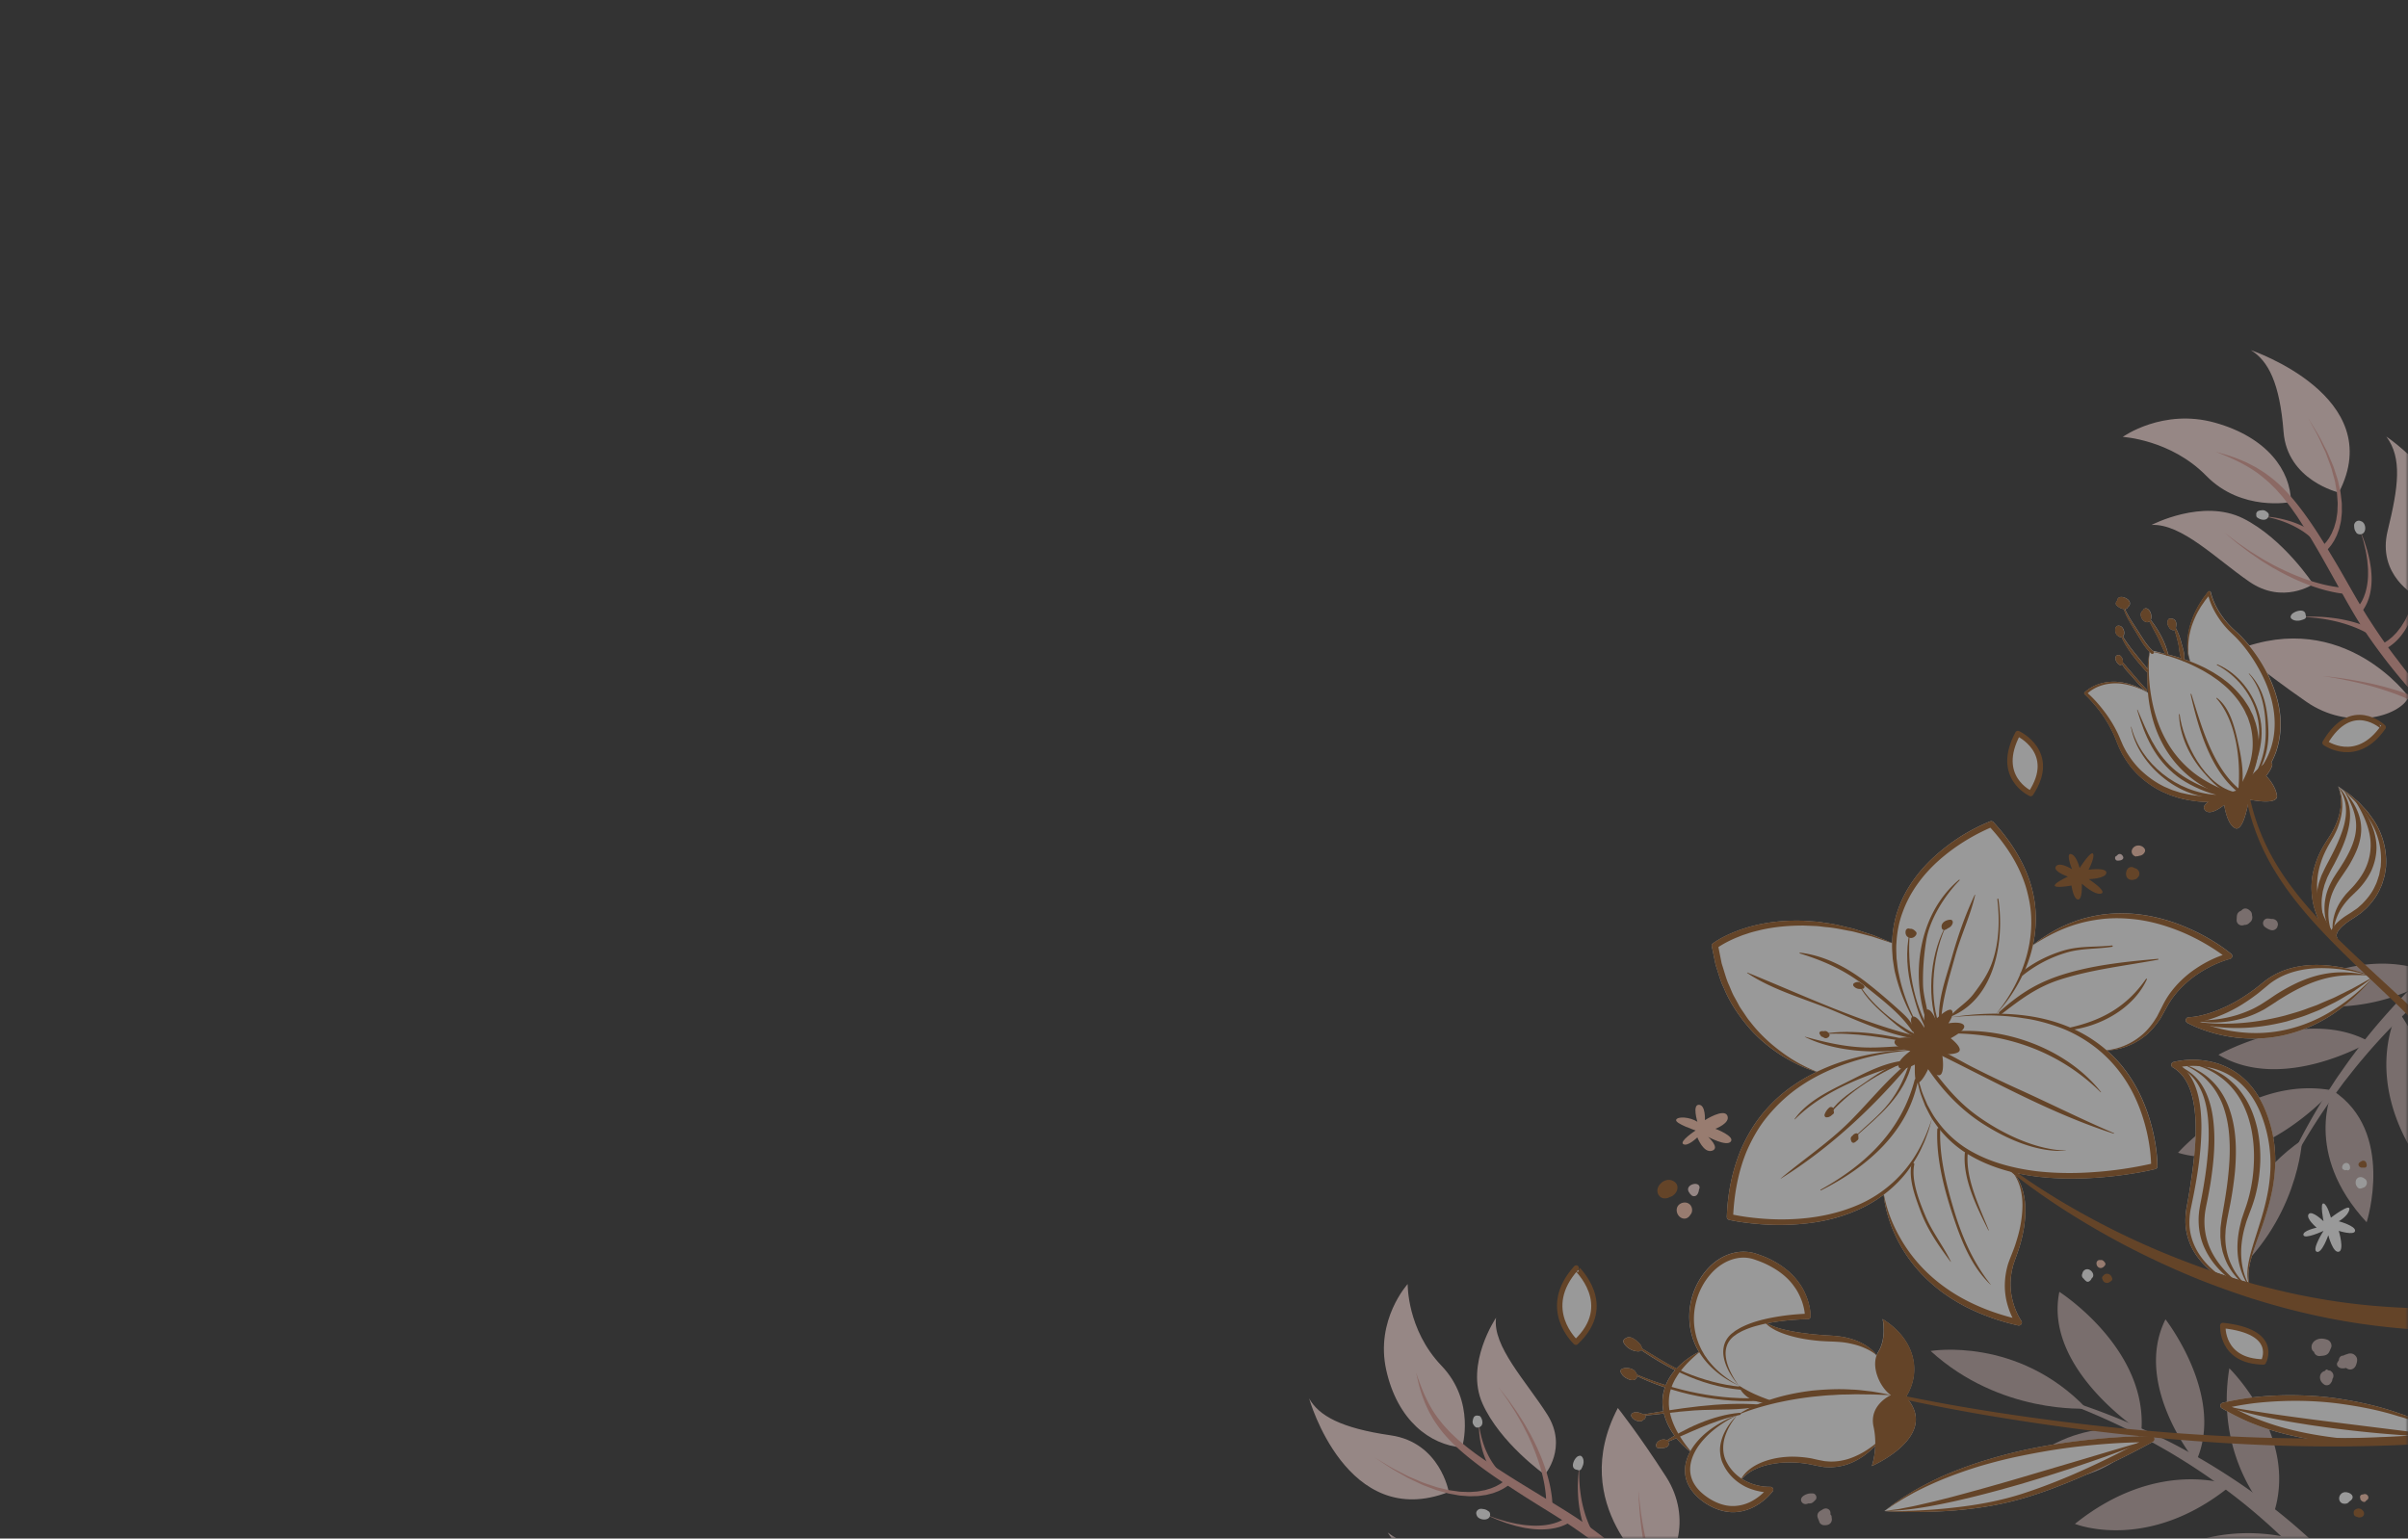 <svg xmlns="http://www.w3.org/2000/svg" width="446" height="285" fill="none"><rect width="100%" height="100%" fill="#333333" stroke="none"/><g opacity=".5"><mask id="a" width="446" height="285" x="0" y="0" maskUnits="userSpaceOnUse" style="mask-type:luminance"><path fill="#fff" d="M446 285H.5V.407H446V285z"/></mask><g mask="url(#a)"><g fill="#FADBD7" opacity=".7"><path d="M442.911 302.691a28.401 28.401 0 0 0-.736-1.179c-.244-.375-.493-.734-.743-1.098a80.705 80.705 0 0 0-1.538-2.135 89.477 89.477 0 0 0-3.267-4.081 104.121 104.121 0 0 0-7.164-7.587 111.57 111.57 0 0 0-7.865-6.853 109.604 109.604 0 0 0-8.47-6.113c-2.917-1.907-5.904-3.705-8.987-5.339-1.521-.848-3.101-1.599-4.657-2.379-.778-.393-1.58-.734-2.37-1.104-.796-.359-1.58-.74-2.388-1.065a132.303 132.303 0 0 0-19.804-6.682c-.03-.006-.065.011-.071.04-.006.028.012.062.041.068a131.13 131.13 0 0 1 19.287 7.673c.784.364 1.533.785 2.299 1.178.761.404 1.533.785 2.275 1.212 1.491.848 3 1.674 4.449 2.584a110.16 110.16 0 0 1 8.506 5.698 104.847 104.847 0 0 1 7.912 6.398 107.329 107.329 0 0 1 7.241 7.046 99.044 99.044 0 0 1 6.469 7.656 82.803 82.803 0 0 1 2.881 4.041c.451.689.897 1.377 1.324 2.072.208.347.422.694.618 1.041.202.342.404.712.559 1.008l.017.034c.588 1.121 2.008 1.582 3.184 1.019 1.17-.558 1.652-1.924 1.063-3.051a.657.657 0 0 1-.065-.102z"/><path d="M357.583 250.252s16.103-2.755 28.88 10.66c0 0-16.002 1.105-28.88-10.66zm39.02 15.014s-12.682-4.012-24.61 8.737c0 0 18.064 3.251 24.61-8.737z"/><path d="M381.426 239.3s16.496 10.53 15.177 25.967c0 0-18.129-11.635-15.177-25.967zm19.656 5.094s11.208 14.344 5.625 26.411c0 0-11.72-14.201-5.625-26.411zm11.826 9.068s13.389 13.085 7.924 27.747c0-.005-10.769-10.233-7.924-27.747zm.321 21.691s-13.407-5.31-28.916 7.127c.006 0 13.537 5.481 28.916-7.127zm11.88 10.047s-16.537-5.607-30.692 7.45c0 .006 16.614 1.805 30.692-7.45zm50.941-123.092c-.487.199-.879.375-1.301.569-.415.188-.819.387-1.223.58-.808.399-1.598.809-2.382 1.224a100.581 100.581 0 0 0-4.604 2.652 106.295 106.295 0 0 0-8.666 5.971 110.96 110.96 0 0 0-7.989 6.722 107.424 107.424 0 0 0-7.289 7.377c-2.304 2.561-4.508 5.208-6.546 7.957-1.045 1.355-2.007 2.772-2.993 4.167-.493.7-.939 1.423-1.408 2.134-.458.717-.945 1.417-1.372 2.157a121.096 121.096 0 0 0-9.154 18.112c-.012.028.006.062.036.074.029.011.065 0 .077-.029a121.652 121.652 0 0 1 10.122-17.502c.463-.706.986-1.372 1.479-2.055.505-.677.986-1.366 1.509-2.032 1.051-1.326 2.073-2.664 3.177-3.944a107.872 107.872 0 0 1 6.867-7.462 107.25 107.25 0 0 1 7.52-6.819 109.165 109.165 0 0 1 8.12-6.102 104.381 104.381 0 0 1 8.667-5.299 89.295 89.295 0 0 1 4.514-2.288c.76-.353 1.527-.7 2.299-1.03.386-.16.766-.325 1.152-.473.374-.153.784-.307 1.105-.415l.036-.012c1.229-.432 1.865-1.736 1.413-2.914-.451-1.178-1.811-1.787-3.041-1.355a.316.316 0 0 0-.125.035z"/><path d="M412.089 237.462s-1.046-15.641 14.297-26.302c0 0-.647 15.362-14.297 26.302zm19.952-35.466s-5.584 11.623 6.296 24.413c0 0 5.4-16.831-6.296-24.413z"/><path d="M403.41 213.534s12.771-14.526 28.631-11.538c0 0-14.096 15.96-28.631 11.538zm7.485-18.147s16.133-9.061 28.018-2.39c.006-.006-16.037 9.562-28.018 2.39zm10.733-10.245s15.07-11.281 29.665-4.428c0 0-11.821 9.107-29.665 4.428zm22.537 2.129s-7.01 12.17 4.146 28.334c-.006 0 7.199-12.271-4.146-28.334zm-27.176-16.694a1.345 1.345 0 0 1-.321.33 2.04 2.04 0 0 1-.208.188c-.19.153-.481.25-.742.233-.036.011-.065.023-.101.034-.725.256-1.426-.279-1.354-1.007.041-.444-.024-.917.285-1.292a1.19 1.19 0 0 1 .546-.365c.071-.068.149-.142.226-.204.404-.348.974-.205 1.313.125a.995.995 0 0 1 .469.893v.012c.095.353.101.711-.113 1.053zm4.877.887-.018.035c-.065.5-.582.893-1.111.813-.368-.051-.719-.25-1.021-.444a1.892 1.892 0 0 1-.339-.267.876.876 0 0 1 .261-1.377c.244-.12.434-.074.677-.057-.005-.006-.011-.006-.017-.012.012.006.035.006.047.012h.024c.018 0 .03.005.036.011.077.017.166.023.231.04l.048.017a.291.291 0 0 1 .071-.011c.481-.035.992.256 1.093.711a.737.737 0 0 1 .018.529zM336.253 277.84c-.238.227-.488.552-.832.626-.154.034-.321.028-.487.028a1.523 1.523 0 0 1-.505.12.84.84 0 0 1-.814-.564c-.202-.631.463-1.07.998-1.263.398-.148.754-.171 1.176-.143.553.035.856.82.464 1.196zm3.029 3.461c.024.205-.006.438-.101.626-.285.552-.867.643-1.443.592-.315-.029-.695-.307-.773-.609-.089-.336-.314-.689-.35-1.036-.042-.359.119-.689.41-.916.154-.126.344-.2.511-.314.332-.227.748-.313 1.11-.079.351.216.434.586.369.95.083.08.154.177.196.285a.766.766 0 0 1 .035.324c.006.035.03.143.036.177zm92.444-31.585c-.178.353-.273.768-.576 1.053-.398.376-.944.364-1.467.421-.505.057-.998-.296-1.087-.774h-.006c-.196-.097-.339-.313-.398-.512-.244-.82.303-1.554 1.081-1.821.606-.205 1.212-.114 1.8.091.594.21.932.984.653 1.542zm4.633 3.182c-.237.621-.932 1.013-1.592.649-.083-.045-.166-.102-.243-.154a2.346 2.346 0 0 1-.82.074c-.499-.051-.998-.449-.826-.996.107-.182.22-.358.327-.54.006-.427.321-.843.802-.809.054-.028.101-.062.16-.085.226-.108.464-.165.695-.245.66-.239 1.301.051 1.61.638.226.444.054 1.036-.113 1.468zm-4.366 2.556c0 .341-.184.637-.433.91-.238.262-.755.319-1.052.126-.546-.353-.902-.94-.79-1.583.095-.535.464-.848.921-.973.095-.205.362-.381.535-.103.077.006.154.018.225.023.036.012.066.034.101.046.089.017.173.034.256.057-.024.011-.042.022-.066.028a1.01 1.01 0 0 1 .303 1.469z"/></g><path fill="#FADBD7" d="M299.65 260.815s3.855 4.833 8.946 12.756c4.972 7.746 1.586 16.426-2.317 17.832 0 .006-16.097-12.522-6.629-30.588zm-13.531 12.346s4.348-5.02.434-11.179c-3.915-6.158-10.158-12.624-9.463-17.878 0 0-5.785 8.538-2.513 15.88 3.273 7.343 11.542 13.177 11.542 13.177zm-15.319-5.026s2.589-8.458-3.82-15.158c-6.409-6.693-6.255-15.123-6.255-15.123s-6.035 6.603-3.973 15.92c2.073 9.318 8.078 13.871 14.048 14.361zm-2.465 8.23s-1.575-9.158-10.77-10.49c-9.195-1.326-13.323-3.643-15.099-6.842 0 0 6.914 24.714 25.869 17.332zm18.574 14.788s-3.392-7.012-11.969-5.732c-8.577 1.287-14.024 1.554-17.903-1.531 0 0 13.959 22.631 29.872 7.263z"/><path fill="#E39F96" d="M321.575 310.801c-3.909-5.68-8.429-10.979-13.306-15.948-4.883-4.969-10.217-9.563-16.056-13.547-2.97-1.952-5.975-3.717-8.951-5.555-2.988-1.816-5.934-3.671-8.786-5.641l-1.063-.745-1.028-.78c-.695-.512-1.342-1.07-2.001-1.617-.339-.267-.648-.563-.951-.853-.309-.296-.629-.581-.926-.883-.571-.626-1.171-1.229-1.675-1.912-2.169-2.618-3.469-5.817-4.545-9.05.363 1.662.743 3.335 1.384 4.94l.226.609c.083.2.178.393.268.592.184.393.362.791.558 1.179.433.757.843 1.531 1.366 2.236 1.99 2.915 4.722 5.26 7.508 7.388 2.798 2.141 5.756 4.042 8.702 5.948 2.958 1.884 5.988 3.683 8.845 5.596 2.857 1.946 5.643 4.001 8.298 6.215 2.703 2.163 5.251 4.497 7.793 6.842a205.146 205.146 0 0 1 14.34 14.986z"/><path fill="#E39F96" d="M303.487 276.093c.024 1.77.155 3.534.333 5.299.19 1.764.428 3.523.784 5.265.362 1.741.766 3.483 1.378 5.179.606 1.696 1.349 3.364 2.406 4.907.178.256.535.33.802.159a.54.54 0 0 0 .166-.768c-.006-.006-.012-.018-.018-.023l-.012-.012c-1.051-1.371-1.853-2.931-2.536-4.547-.689-1.617-1.176-3.313-1.633-5.015-.446-1.707-.779-3.443-1.064-5.185a67.902 67.902 0 0 1-.606-5.259zm-24.502-2.112c-.279.318-.743.643-1.164.922l-.689.381c-.238.114-.487.211-.731.313-.238.114-.505.177-.76.256-.262.069-.511.177-.778.211-.535.085-1.064.233-1.61.245-.547.034-1.093.102-1.646.057-.552-.035-1.104 0-1.651-.109-.546-.079-1.099-.142-1.645-.239l-1.622-.387c-.546-.108-1.069-.313-1.598-.483-.528-.183-1.063-.336-1.586-.541l-1.538-.655c-.511-.222-1.04-.421-1.527-.688-.986-.524-2.002-.991-2.964-1.56l-2.875-1.719 2.798 1.838c.938.604 1.936 1.122 2.905 1.685.481.291.998.513 1.502.757l1.527.723c.517.228 1.051.41 1.58.615.535.193 1.051.427 1.61.558l1.645.461c.559.125 1.129.21 1.693.318.564.131 1.146.126 1.717.183.576.068 1.158.028 1.74.011.582.011 1.158-.12 1.741-.188.291-.028.57-.131.861-.193.285-.08.576-.131.849-.251.274-.108.559-.199.832-.319l.796-.398c.517-.319 1.004-.603 1.479-1.093a.54.54 0 0 0-.024-.785.599.599 0 0 0-.82.022l-.017.018-.03.034zm8.542 5.094c.017-1.104-.119-2.106-.303-3.13-.173-1.019-.434-2.015-.719-3-.582-1.969-1.366-3.87-2.257-5.714l-.695-1.372c-.244-.45-.505-.894-.755-1.338-.487-.899-1.069-1.753-1.609-2.618-.559-.86-1.176-1.685-1.759-2.527l-1.888-2.431 1.77 2.51c.54.866 1.116 1.714 1.627 2.59.499.888 1.034 1.753 1.473 2.67.226.455.464.899.683 1.36l.618 1.383c.79 1.856 1.473 3.757 1.948 5.698.232.973.434 1.946.553 2.931.131.973.202 1.992.148 2.909v.039a.565.565 0 0 0 .547.587.571.571 0 0 0 .612-.524c.006-.006.006-.017.006-.023zm7.437 4.627c-.499-.842-.915-1.844-1.248-2.829a24.422 24.422 0 0 1-.79-3.05c-.178-1.036-.327-2.089-.38-3.148-.071-1.059-.059-2.123-.018-3.188-.136 1.059-.249 2.118-.273 3.188-.042 1.07.006 2.146.095 3.216.107 1.07.273 2.14.529 3.199.261 1.064.564 2.089 1.069 3.147a.592.592 0 0 0 .772.273.547.547 0 0 0 .285-.739.084.084 0 0 0-.024-.04l-.017-.029z"/><path fill="#E39F96" d="M277.738 272.569c-.541-.518-1.058-1.224-1.491-1.913a16.11 16.11 0 0 1-1.135-2.225 18.764 18.764 0 0 1-.772-2.391c-.208-.814-.339-1.65-.446-2.487.012.842.048 1.696.161 2.538.101.849.285 1.685.505 2.516.237.826.534 1.645.909 2.436.386.797.795 1.549 1.419 2.3a.608.608 0 0 0 .82.091.55.55 0 0 0 .053-.831l-.023-.034zm12.497 8.384c-.148.153-.433.341-.677.495a6.97 6.97 0 0 1-.831.41c-.286.131-.594.216-.891.319-.315.073-.618.17-.939.221-1.271.24-2.608.279-3.926.148-.666-.028-1.319-.17-1.978-.261a45.201 45.201 0 0 1-1.955-.439c-.641-.193-1.289-.37-1.924-.575l-1.895-.683 1.841.814c.624.251 1.26.473 1.889.712.642.205 1.295.398 1.949.58.665.137 1.324.331 2.001.405 1.349.227 2.745.284 4.135.119.35-.034.695-.114 1.039-.171.339-.091.689-.165 1.028-.29a9.43 9.43 0 0 0 .998-.41c.332-.182.623-.33.968-.626a.54.54 0 0 0 .041-.785.598.598 0 0 0-.819-.04l-.036.034-.018.023z"/><path fill="#fff" d="M292.231 269.774c.036-.023.083-.034.125-.046.214-.102.445-.102.624.086.392.41.415 1.195.148 1.77-.065.193-.16.381-.273.563-.119.188-.368.245-.576.183a.744.744 0 0 1-.173-.069 1.022 1.022 0 0 1-.249-.051c-1.069-.359-.297-2.055.374-2.436zm-17.95 9.716a1.08 1.08 0 0 1 .326.034c.374.023.755.154 1.016.382.481.21.475.962.119 1.286-.285.256-.707.319-1.081.268-.38-.052-.784-.211-1.016-.513a.943.943 0 0 1-.16-.341c-.226-.524.178-1.076.796-1.116zm-.363-15.089a.332.332 0 0 1-.107.017.491.491 0 0 1-.208.029c-.291-.012-.505-.222-.641-.473a.954.954 0 0 1-.202-.74.934.934 0 0 1 .041-.187c.024-.171.078-.342.167-.507.142-.256.516-.393.802-.285.154-.022.35.052.433.165.44.598.63 1.691-.285 1.981z"/><path fill="#FADBD7" d="M414.405 120.358s4.8 4.098 12.765 9.631c7.787 5.407 17.196 2.789 18.978-.883 0 .006-11.975-16.535-31.743-8.748zm14.048-12.158s-5.625 3.825-11.82-.433c-6.196-4.257-12.534-10.797-18.123-10.53 0 0 9.444-4.946 16.935-1.218 7.484 3.734 13.008 12.181 13.008 12.181zm-4.128-15.209s-9.118 1.862-15.688-4.855c-6.569-6.716-15.467-7.206-15.467-7.206s7.425-5.339 17.089-2.63c9.664 2.71 14.006 8.874 14.066 14.691zm8.862-1.759s-9.539-2.225-10.234-11.23c-.695-9.004-2.822-13.176-6.059-15.14 0 0 25.53 8.583 16.293 26.37zm14.173 19.108s-7.134-3.819-5.126-12.021c2.007-8.202 2.714-13.462-.244-17.452 0 0 22.792 15.243 5.37 29.473z"/><path fill="#E39F96" d="M465.43 145.402a206.298 206.298 0 0 1-14.696-15.027c-2.281-2.635-4.544-5.282-6.617-8.065-2.133-2.738-4.087-5.595-5.916-8.509-1.8-2.915-3.469-5.982-5.228-8.993-1.788-2.994-3.564-6.005-5.607-8.88-2.037-2.863-4.295-5.68-7.217-7.832-.707-.558-1.497-1.013-2.257-1.491-.392-.222-.802-.421-1.2-.632-.202-.102-.398-.21-.6-.307l-.624-.262c-1.639-.746-3.38-1.24-5.102-1.719 3.326 1.286 6.593 2.79 9.189 5.089.677.535 1.271 1.166 1.889 1.764.297.307.57.643.861.962.285.319.57.643.826.99.528.678 1.069 1.35 1.55 2.06l.743 1.054.706 1.087c1.86 2.909 3.594 5.902 5.275 8.93 1.705 3.023 3.344 6.062 5.174 9.09 3.754 5.954 8.191 11.469 13.056 16.575 4.859 5.117 10.098 9.898 15.795 14.116z"/><path fill="#E39F96" d="M430.217 125.241c1.848.256 3.683.603 5.501 1.002 1.817.404 3.617.859 5.381 1.423 1.759.569 3.511 1.172 5.162 1.963 1.652.78 3.238 1.68 4.598 2.801l.012.011a.603.603 0 0 0 .831-.062.546.546 0 0 0-.065-.797c-.006-.006-.018-.012-.024-.017-1.544-1.139-3.249-1.987-4.989-2.704-1.741-.723-3.547-1.247-5.358-1.73-1.812-.478-3.653-.843-5.495-1.161a67.01 67.01 0 0 0-5.554-.729zm11.156-4.81c2.726-1.275 4.217-3.614 5.28-5.982 1.028-2.402 1.545-4.946 1.77-7.49.084-.632.06-1.275.096-1.913.005-.637.071-1.275.035-1.906l-.077-1.907c-.024-.638-.042-1.27-.131-1.901l-.208-1.896c-.077-.632-.118-1.263-.249-1.884l-.648-3.75.505 3.767c.101.626.125 1.258.173 1.89l.136 1.89c.066.632.054 1.263.054 1.895l.006 1.89c.011.632-.078 1.258-.107 1.884-.06.626-.06 1.258-.167 1.878-.314 2.493-.926 4.952-1.99 7.206-.136.279-.261.564-.409.837l-.493.791-.244.393c-.089.125-.19.244-.285.37-.196.239-.374.489-.576.722l-.648.661c-.219.216-.469.398-.701.597-.243.188-.499.353-.748.513l-.392.216c-.119.051-.279.131-.368.159l-.048.017a.565.565 0 0 0-.386.712c.095.296.428.461.742.37l.078-.029zm-10.823-18.156c.552-.427.891-.871 1.265-1.349l.481-.74c.143-.256.268-.518.398-.78.143-.256.226-.535.327-.803.089-.273.22-.534.273-.813.119-.558.303-1.105.333-1.674.059-.563.148-1.121.119-1.685-.018-.563.035-1.127-.06-1.679-.071-.552-.119-1.11-.202-1.662l-.362-1.628c-.095-.546-.303-1.07-.463-1.599-.179-.524-.327-1.059-.529-1.577l-.648-1.53c-.219-.507-.409-1.031-.683-1.515-.522-.979-.986-1.986-1.556-2.942l-1.722-2.846 1.591 2.914c.523.973.939 1.998 1.414 2.988.25.495.416 1.019.612 1.531l.57 1.543c.178.518.297 1.053.452 1.576.136.53.314 1.048.386 1.583l.279 1.6c.059.534.083 1.075.125 1.61.065.535-.006 1.07-.012 1.605.006.535-.107 1.059-.184 1.588-.054.53-.25 1.03-.381 1.543-.059.256-.19.489-.285.74-.107.239-.19.495-.326.717-.131.227-.25.46-.386.683l-.452.637c-.327.387-.707.808-1.057 1.053l-.03.023a.548.548 0 0 0-.131.785.605.605 0 0 0 .82.126c.006-.012.018-.018.024-.023zm4.033 6.614c-.968-.018-2.037-.166-3.053-.365-1.027-.193-2.043-.466-3.047-.762-2.014-.609-3.962-1.412-5.863-2.323l-1.414-.705c-.463-.245-.92-.513-1.378-.763-.932-.495-1.805-1.082-2.702-1.628-.891-.564-1.735-1.184-2.608-1.776l-2.513-1.907 2.418 2.015c.843.626 1.663 1.292 2.53 1.896.874.592 1.723 1.218 2.638 1.758.451.279.897.564 1.354.831l1.396.774c1.877 1.002 3.819 1.907 5.851 2.624 1.016.348 2.049.678 3.106.923 1.07.256 2.109.461 3.273.529.327.017.606-.216.624-.529a.571.571 0 0 0-.552-.598h-.024l-.036.006zm4.954 7.735c-1.075-.569-2.132-.939-3.237-1.275a28.256 28.256 0 0 0-3.333-.757c-1.122-.165-2.251-.296-3.385-.336-1.129-.057-2.258-.028-3.386.023 1.128.04 2.245.108 3.356.262 1.111.131 2.21.353 3.291.609 1.075.273 2.132.598 3.16 1.002 1.01.398 2.037.87 2.887 1.423l.029.022a.603.603 0 0 0 .82-.153.55.55 0 0 0-.16-.786c-.012-.017-.03-.023-.042-.034z"/><path fill="#E39F96" d="M429.344 99.292c-.742-.66-1.503-1.116-2.31-1.554a17.793 17.793 0 0 0-2.501-1.07 20.966 20.966 0 0 0-2.614-.683c-.439-.097-.885-.142-1.33-.216-.446-.057-.891-.092-1.337-.137.44.091.873.17 1.307.273.428.12.861.205 1.283.353.849.25 1.669.575 2.465.928.79.37 1.55.791 2.263 1.263.701.473 1.402 1.025 1.907 1.589l.024.028a.61.61 0 0 0 .831.063.55.55 0 0 0 .066-.797.21.21 0 0 1-.054-.04zm7.764 14.349c.338-.307.516-.58.73-.888.19-.307.368-.614.511-.933.154-.313.261-.649.386-.968.089-.33.202-.66.261-.996.28-1.337.327-2.692.191-4.012-.03-.666-.179-1.315-.274-1.97a41.035 41.035 0 0 0-.463-1.929c-.202-.632-.386-1.264-.606-1.884l-.713-1.845.576 1.884c.173.632.303 1.275.458 1.907.119.643.226 1.287.309 1.93.041.649.142 1.292.124 1.935.036 1.286-.106 2.573-.457 3.785-.077.307-.208.592-.303.894-.131.284-.249.575-.404.842a7.007 7.007 0 0 1-.499.774c-.178.222-.404.49-.576.621l-.018.011a.546.546 0 0 0-.095.791c.202.245.57.285.826.091.012-.017.024-.028.036-.04z"/><path fill="#fff" d="M424.414 113.858a.575.575 0 0 0-.06.119c-.124.199-.142.421.042.609.398.41 1.23.495 1.853.279.208-.051.416-.125.612-.222.208-.102.285-.341.238-.546a.878.878 0 0 0-.06-.177.888.888 0 0 0-.035-.244c-.285-1.053-2.133-.433-2.59.182zm12.848-17.321c.125.04.25.097.351.182.303.25.439.649.463 1.025.024.37-.077.774-.368 1.03-.363.324-1.159.267-1.343-.216-.22-.268-.327-.65-.327-1.014a.97.97 0 0 1-.011-.318c.095-.592.706-.945 1.235-.689zm-17.113-.814a.332.332 0 0 0 .03-.102.492.492 0 0 0 .047-.2c.012-.279-.196-.506-.445-.654a1.074 1.074 0 0 0-.76-.256c-.072 0-.137.011-.202.023a1.573 1.573 0 0 0-.547.119c-.285.12-.451.467-.362.751a.452.452 0 0 0 .142.433c.583.478 1.723.745 2.097-.114zm-10.751 139.622a14.717 14.717 0 0 1-2.382-2.505 11.366 11.366 0 0 1-2.222-5.931 13.61 13.61 0 0 1 .19-3.181c.184-1.025.374-2.038.535-3.057.647-4.075 1.206-8.185 1.146-12.277-.047-2.038-.243-4.081-.837-6-.297-.956-.707-1.866-1.26-2.68a6.85 6.85 0 0 0-2.12-1.987l-.024-.011a.552.552 0 0 1-.255-.336c-.077-.29.113-.586.416-.66 2.453-.581 4.948-.53 7.359.057a13.3 13.3 0 0 1 6.285 3.631c1.693 1.73 2.857 3.853 3.659 6.039.808 2.186 1.318 4.474 1.461 6.79.166 2.311-.018 4.628-.428 6.893-.415 2.266-1.069 4.474-1.805 6.648-.743 2.169-1.604 4.292-2.204 6.478-.291 1.093-.505 2.214-.458 3.335.006.336.054.672.131.996-2.911-.592-7.187-2.242-7.187-2.242zm-36.062-17.594a8.249 8.249 0 0 1 1.034 1.93c.445 1.184.671 2.441.736 3.699.119 2.522-.303 5.038-1.028 7.451-.35 1.207-.849 2.402-1.199 3.529-.315 1.161-.499 2.351-.493 3.54 0 1.196.184 2.385.522 3.529.339 1.133.832 2.283 1.467 3.227l.012.018a.53.53 0 0 1 .078.426.58.58 0 0 1-.695.416c-3.113-.694-6.154-1.73-9.017-3.125-.725-.33-1.414-.728-2.109-1.115-.677-.416-1.36-.82-2.008-1.275-1.318-.877-2.536-1.896-3.683-2.966a27.191 27.191 0 0 1-5.559-7.456 26.798 26.798 0 0 1-1.699-4.275c-.386-1.309-.677-2.652-.802-4.001a24.23 24.23 0 0 1-5.091 2.937 30.4 30.4 0 0 1-5.684 1.816c-1.955.421-3.938.654-5.928.774-1.99.108-3.992.096-5.976-.052-1.99-.148-3.956-.381-5.94-.808a.55.55 0 0 1-.44-.541v-.017c.131-4.308.998-8.617 2.685-12.641.903-1.987 1.96-3.916 3.297-5.669 1.342-1.748 2.875-3.359 4.609-4.753 1.86-1.497 3.903-2.749 6.059-3.791-2.459-.74-4.77-1.912-6.914-3.301-2.269-1.508-4.36-3.307-6.077-5.413-1.716-2.089-3.219-4.383-4.229-6.876-.612-1.207-.926-2.516-1.354-3.785l-.155-.478-.101-.49-.202-.979-.403-1.963a.517.517 0 0 1 .201-.512l.006-.006c1.248-.899 2.549-1.52 3.915-2.089l1.028-.399c.344-.125.7-.227 1.045-.341.695-.239 1.408-.41 2.121-.581 2.863-.654 5.815-.882 8.731-.779l2.186.153c.731.046 1.444.194 2.168.296 1.45.177 2.852.569 4.265.888.713.148 1.384.41 2.079.626l2.056.672c1.217.472 2.417.985 3.611 1.491v-.074c.048-1.992.356-3.995 1.01-5.908 1.283-3.831 3.748-7.229 6.748-9.983 3.023-2.755 6.498-5.009 10.377-6.575a.56.56 0 0 1 .624.137l.005.006c2.27 2.464 4.224 5.219 5.638 8.23 1.425 3.005 2.209 6.307 2.197 9.608 0 1.651-.178 3.296-.516 4.901.51-.393 1.021-.797 1.556-1.161.695-.444 1.372-.922 2.109-1.31 1.431-.842 2.975-1.502 4.556-2.06a27.306 27.306 0 0 1 4.924-1.127 28.058 28.058 0 0 1 5.078-.131c3.386.233 6.713 1.093 9.819 2.379 3.113 1.298 6.029 2.943 8.661 5.055a.514.514 0 0 1 .178.261.543.543 0 0 1-.38.678l-.036.011c-2.346.666-4.639 1.827-6.635 3.262-1.972 1.48-3.712 3.278-4.9 5.401l-.903 1.628c-.161.273-.297.564-.481.825l-.553.786c-.772 1.019-1.651 1.981-2.72 2.726-1.907 1.383-4.241 2.243-6.605 2.311.98.854 1.894 1.776 2.714 2.772a26.789 26.789 0 0 1 3.594 5.72c.956 2.032 1.675 4.161 2.198 6.324.516 2.174.843 4.36.891 6.637a.535.535 0 0 1-.416.529l-.012.006a45.134 45.134 0 0 1-3.623.734 72.54 72.54 0 0 1-3.642.524c-2.435.29-4.888.461-7.347.495-3.559.04-7.164-.188-10.663-.922l-.57.364zm53.692 48.699a58.357 58.357 0 0 1-5.388-1.241c-1.77-.5-3.505-1.132-5.209-1.832a41.82 41.82 0 0 1-4.913-2.51l-.012-.006a.589.589 0 0 1-.255-.33.56.56 0 0 1 .416-.678c3.647-.899 7.318-1.28 11.018-1.383 3.695-.068 7.402.108 11.043.712 3.635.586 7.241 1.406 10.692 2.646 1.752.553 3.415 1.315 5.096 2.021.844.325 1.675.797 2.489 1.212.232.126.464.245.689.365-5.536 1.229-25.666 1.024-25.666 1.024zm-73.496-7.052c5.233 6.938-6.843 12.169-6.843 12.169s.552-1.508.636-3.734c-.054.035-.101.074-.155.109a12.617 12.617 0 0 1-4.645 3.176c-1.164.449-2.429.666-3.7.677l-.957-.046c-.315-.039-.624-.108-.938-.159a19.328 19.328 0 0 1-.891-.176c-.285-.057-.571-.126-.856-.177-2.287-.415-4.651-.472-6.938-.062-1.14.21-2.269.529-3.302 1.041-.868.421-1.669.991-2.299 1.736.184.12.374.234.57.342a9.724 9.724 0 0 0 4.639 1.127h.036a.57.57 0 0 1 .339.108.51.51 0 0 1 .106.728c-.962 1.218-2.144 2.169-3.516 2.903-1.378.7-3 1.087-4.586.917-1.592-.154-3.059-.792-4.342-1.611-1.259-.837-2.406-1.924-3.118-3.29-.731-1.36-.856-2.994-.464-4.434a8.32 8.32 0 0 1 .755-1.867 13.674 13.674 0 0 1-2.554-2.476 93.39 93.39 0 0 1-1.557.66.97.97 0 0 1 .101.222c.196.695-.635.991-1.342.962a2.432 2.432 0 0 1-.677-.028.26.26 0 0 1-.226-.211c-.018-.028-.042-.051-.048-.085-.213-.934 1.248-1.594 1.961-1.099.469-.296.95-.586 1.437-.876a13.77 13.77 0 0 1-.731-1.093 10.907 10.907 0 0 1-1.247-3.011 230.48 230.48 0 0 1-3.463.381.515.515 0 0 1-.143.66.62.62 0 0 1-.201.109c-.012.017-.024.039-.042.057-.582.591-1.96-.029-2.18-.706-.089-.273.047-.495.303-.621.659-.313 1.372.034 1.984.291 1.2-.2 2.417-.399 3.641-.592a9.049 9.049 0 0 1-.16-2.232 8.331 8.331 0 0 1 .445-2.185 45.535 45.535 0 0 1-5.144-2.089c-.018.415-.356.728-.826.74-.51.011-.986-.234-1.407-.495-.279-.171-.565-.456-.677-.757-.03-.035-.06-.069-.084-.103-.148-.21-.112-.546.125-.683.273-.165.618-.216.968-.199.309-.006.63.063.885.165.297.12.583.307.737.586.006.012.006.023.012.034.101.131.178.274.226.433a54.987 54.987 0 0 0 5.34 1.958 9.36 9.36 0 0 1 1.716-2.778c-2.162-1.087-4.241-2.35-6.266-3.728a.62.62 0 0 1-.523.245c-1.093 0-2.234-.666-2.721-1.605-.154-.296-.006-.632.285-.786.048-.028.101-.045.149-.062a.814.814 0 0 1 .327-.154c.594-.125 1.217.307 1.639.66.374.313.921.797.951 1.315 0 .023-.006.04-.006.063 2.138 1.275 4.211 2.646 6.45 3.751 1.188-1.287 2.614-2.311 4.158-3.091a11.655 11.655 0 0 1-1.247-2.812c-1.259-4.098-.333-8.782 2.501-12.175 1.39-1.696 3.38-3.068 5.708-3.46a7.562 7.562 0 0 1 3.481.216c1.075.359 2.103.734 3.095 1.264 1.96 1.03 3.783 2.43 5.031 4.257.659.888 1.14 1.89 1.503 2.92.35 1.042.582 2.083.588 3.239 0 .262-.22.483-.499.489h-.024c-2.079.04-4.194.222-6.261.541-.416.068-.831.142-1.247.222.54.336 1.128.575 1.734.78.868.29 1.765.489 2.667.671.903.165 1.812.325 2.733.427.915.125 1.835.211 2.756.279.933.091 1.824.108 2.804.199.962.097 1.924.251 2.845.541.927.273 1.823.655 2.637 1.155.802.507 1.568 1.11 2.073 1.89-.083-.074-.166-.131-.255-.199.083.085.16.171.237.262a4.08 4.08 0 0 1 .327-.7c1.61-2.567.814-6.091.814-6.091 6.029 3.757 7.223 9.705 4.396 14.327l.457.734zm45.429 6.876a.153.153 0 0 1 .03.034.544.544 0 0 1-.22.763 163.68 163.68 0 0 1-11.631 5.771 121.896 121.896 0 0 1-6.005 2.51 74.699 74.699 0 0 1-6.177 2.123c-4.194 1.253-8.536 1.947-12.878 2.317a96.295 96.295 0 0 1-6.534.29c-2.18.029-4.36-.017-6.528-.17l1.027-.786a22.559 22.559 0 0 1 1.556-1.133c.874-.626 1.812-1.166 2.727-1.741a62.74 62.74 0 0 1 5.785-2.949 76.699 76.699 0 0 1 6.101-2.311c2.073-.671 4.17-1.275 6.284-1.81 4.236-1.058 8.554-1.787 12.89-2.311 3.772-.443 7.55-.734 11.363-.808l2.21.211zm-1.473-138.272c-1.123-.814-1.972-1.992-2.899-2.999-.534-.581-1.194-1.253-1.556-2.004-.018.028-.036.068-.059.091-.095.114-.291.125-.416.063a1.033 1.033 0 0 1-.392-.348 1.395 1.395 0 0 1-.25-.392c-.119-.268-.196-.638.018-.883.196-.233.552-.244.79-.056a.926.926 0 0 1 .196.227c.214.268.315.672.256.922a.259.259 0 0 1-.018.04c1.491 1.713 2.928 3.495 4.496 5.14a.13.13 0 0 1-.166.199z"/><path fill="#fff" d="M429.35 170.132a14.852 14.852 0 0 1-.915-2.794 14.77 14.77 0 0 1-.273-3.888c.077-1.298.398-2.573.82-3.796.416-1.23 1.01-2.391 1.699-3.484l1.021-1.605c.173-.262.297-.546.452-.819.154-.274.285-.553.41-.837.51-1.133.861-2.34.974-3.575a8.52 8.52 0 0 0-.024-1.861c-.077-.615-.202-1.241-.463-1.816 0 0 .166.109.451.319.44.307.897.609 1.378.939.618.45 1.141.962 1.717 1.44.291.234.54.507.79.78l.76.814c.268.262.481.564.701.865l.659.9c1.687 2.447 2.567 5.43 2.436 8.412-.006.188 0 .376-.024.558l-.083.552c-.065.37-.107.74-.196 1.104-.232.712-.386 1.457-.743 2.129-.576 1.4-1.502 2.652-2.583 3.74l-.856.779c-.297.245-.629.45-.944.678-.648.472-1.254.785-1.824 1.223-.564.422-1.099.877-1.479 1.389a2.192 2.192 0 0 0-.398.763.877.877 0 0 0-.03.341.777.777 0 0 0 .03.137c.006.028.036.074.03.068.006.006.006.012.012.017l.023.035a.477.477 0 0 1 .101.21l-3.629-3.717zm-13.009-21.008c-.338 1.673-1.14 4.769-2.304 4.308-1.58-.626-2.079-4.32-2.079-4.32s-2.792 2.374-3.677.78c-.244-.438.083-.893.695-1.326a22.326 22.326 0 0 1-4.301-.501c-.392-.091-.79-.171-1.176-.279l-1.146-.376c-.386-.113-.755-.278-1.123-.438-.362-.171-.742-.307-1.093-.501-1.431-.728-2.738-1.673-3.902-2.743-1.171-1.076-2.127-2.34-2.923-3.683-.214-.33-.38-.677-.552-1.03a9.767 9.767 0 0 1-.476-1.064c-.308-.723-.534-1.401-.867-2.078-1.259-2.698-3.095-5.185-5.274-7.268l-.024-.023a.229.229 0 0 1 .006-.336c.819-.768 1.788-1.264 2.827-1.588 1.04-.324 2.139-.421 3.214-.353l.802.091c.267.034.522.108.79.16.528.091 1.027.296 1.532.455.499.188.968.427 1.455.637l1.117.632a32.72 32.72 0 0 1-.107-3.808.227.227 0 0 1-.225-.074c-1.723-1.929-3.505-4.018-4.568-6.38a.625.625 0 0 1-.588-.194c-.006 0-.012 0-.018-.005-.297-.12-.452-.444-.523-.723-.119-.456-.042-1.258.642-1.19.772.074 1.128 1.104.914 1.725a.588.588 0 0 1-.184.267c1.307 2.18 3.006 3.99 4.58 6.022.047-.859.142-1.719.273-2.573.012-.079.024-.148.03-.221.024-.126.036-.257.053-.382-1.033-1.041-1.734-2.356-2.483-3.591-.831-1.372-1.788-2.801-2.298-4.332-.553-.068-1.206-.484-1.42-.82a.43.43 0 0 1 0-.415c.012-.125.065-.256.202-.307.006-.006.018-.006.024-.006a.622.622 0 0 1 .415-.638c.345-.125.761-.011 1.082.131.356.165.724.439.819.831.083.325-.053.632-.32.82-.107.273-.321.393-.577.415.666 1.44 1.622 2.829 2.471 4.138.808 1.247 1.563 2.59 2.697 3.586.66.137 1.366.319 2.073.524.089.023.184.034.273.057-.594-1.082-1.015-2.277-1.591-3.381-.464-.877-.927-1.759-1.39-2.635-.351.267-.832.113-1.129-.188-.291-.291-.493-.729-.475-1.139a.892.892 0 0 1 .392-.711.715.715 0 0 1 .142-.228c.244-.256.606-.205.862.012.469.404.736 1.371.439 1.958 1.473 1.872 2.762 4.229 3.238 6.414v.006a32.598 32.598 0 0 1 2.435.689c-.374-.791-.374-1.907-.552-2.693a27.15 27.15 0 0 0-.713-2.567.53.53 0 0 1-.416.029 1.181 1.181 0 0 1-.166-.091.657.657 0 0 1-.327-.245 2.033 2.033 0 0 1-.125-.199c-.196-.29-.315-.643-.261-.945a.91.91 0 0 1 .083-.37c.148-.29.398-.33.63-.25a.837.837 0 0 1 .784.438c.13.25.184.603.101.905 0 .131-.024.256-.066.381.47.877.808 1.805 1.052 2.778.219.859.695 2.089.493 3.011.344.114.683.233 1.021.358-.309-1.024-.421-2.094-.415-3.164.017-1.167.202-2.328.51-3.461.345-1.121.767-2.225 1.349-3.261.255-.535.612-1.013.915-1.526.338-.489.706-.956 1.057-1.434a.315.315 0 0 1 .172-.108.287.287 0 0 1 .345.21l.006.035c.409 1.701 1.295 3.346 2.376 4.786a15.335 15.335 0 0 0 1.835 2.015c.321.308.695.626 1.034.957.344.33.665.677.986 1.024 2.518 2.812 4.496 6.079 5.672 9.636.577 1.776.969 3.632 1.01 5.516a15.69 15.69 0 0 1-.831 5.578 15.03 15.03 0 0 1-.874 1.969c.66.461-.968 2.493-.968 2.493s1.64 1.565 1.996 3.575c.309 1.736-3.79 1.058-4.906.842l-.488.968zm22.816 32.358a35.53 35.53 0 0 1-6.403 5.908c-2.584 1.833-5.519 3.261-8.643 4.104-3.118.876-6.433 1.07-9.67.74a27.756 27.756 0 0 1-4.776-.951c-1.562-.466-3.065-1.013-4.538-1.804a.566.566 0 0 1-.297-.461.57.57 0 0 1 .558-.581h.036c.671-.028 1.443-.153 2.162-.313.725-.17 1.449-.37 2.156-.62 1.42-.49 2.786-1.127 4.105-1.839 1.318-.722 2.566-1.559 3.772-2.453l1.776-1.406c.611-.501 1.295-.916 1.984-1.297 2.821-1.497 6.088-1.919 9.201-1.708a27.81 27.81 0 0 1 4.615.729c.933.222 1.847.495 2.75.808l1.17 1.115m-41.283-53.156-.308-.153c.124.074.225.142.314.199 0-.017 0-.029-.006-.046zm7.491-7.302c.041.5.113 1.001.231 1.491.036.011.066.028.101.04a14.262 14.262 0 0 1-.332-1.531z"/><path fill="#96551E" d="M355.445 194.511c-2.222-.069-4.455.102-6.659.404a45.754 45.754 0 0 0-6.534 1.4c-4.259 1.286-8.364 3.244-11.827 6.033-1.728 1.389-3.267 3.006-4.609 4.753-1.337 1.759-2.394 3.688-3.297 5.669-1.687 4.024-2.554 8.333-2.685 12.642v.017a.544.544 0 0 0 .44.541c1.984.426 3.944.66 5.94.808a46.54 46.54 0 0 0 5.975.051c1.99-.114 3.98-.353 5.929-.774a30.326 30.326 0 0 0 5.684-1.816c3.659-1.554 6.908-4.001 9.314-7.046 1.17-1.543 2.21-3.182 2.964-4.935.434-.854.725-1.765 1.057-2.653.309-.899.517-1.827.785-2.732-1.117 3.615-2.763 7.109-5.234 10.001a23.297 23.297 0 0 1-9.23 6.608c-3.576 1.435-7.443 2.163-11.322 2.345a45.25 45.25 0 0 1-5.833-.097c-1.931-.159-3.891-.409-5.744-.825l.439.558c.185-4.201.927-8.39 2.543-12.283.855-1.924 1.853-3.791 3.124-5.493a29.987 29.987 0 0 1 4.378-4.644c3.279-2.784 7.235-4.804 11.399-6.176a46.501 46.501 0 0 1 13.003-2.356z"/><path fill="#96551E" d="m354.476 194.522.101 1.747c.042.581.042 1.173.155 1.747l.279 1.736c.036.291.107.575.184.86l.226.854c.249 1.155.73 2.242 1.14 3.352.541 1.059 1.034 2.146 1.747 3.119a20.317 20.317 0 0 0 5.078 5.146c2.014 1.394 4.253 2.459 6.588 3.25 4.675 1.599 9.67 2.038 14.571 1.986a70.367 70.367 0 0 0 7.347-.495 70.453 70.453 0 0 0 3.642-.524 47.539 47.539 0 0 0 3.623-.734l.012-.005a.536.536 0 0 0 .416-.53c-.048-2.271-.375-4.457-.891-6.637a33.012 33.012 0 0 0-2.198-6.323 27.19 27.19 0 0 0-3.594-5.72c-1.437-1.759-3.16-3.302-5.055-4.594-3.789-2.607-8.31-4.092-12.866-4.656-4.574-.569-9.201-.358-13.715.353 4.544-.472 9.147-.563 13.632.177 2.245.307 4.437.922 6.546 1.679 2.109.768 4.081 1.855 5.886 3.13 3.606 2.567 6.41 6.096 8.204 10.046.908 1.97 1.586 4.036 2.079 6.142.481 2.1.784 4.28.813 6.386l.434-.535a71.619 71.619 0 0 1-14.333 1.799c-2.412.045-4.829-.04-7.223-.313-2.388-.285-4.752-.763-7.033-1.475-2.275-.717-4.467-1.696-6.445-2.999a19.726 19.726 0 0 1-5.031-4.867c-.731-.922-1.248-1.963-1.824-2.982-.439-1.076-.962-2.129-1.247-3.256-.725-2.214-1.004-4.542-1.248-6.864zm-17.505 4.183a28.524 28.524 0 0 1-7.074-3.882c-2.151-1.588-4.099-3.426-5.697-5.509-.439-.496-.784-1.048-1.152-1.594-.356-.547-.766-1.065-1.051-1.651l-.939-1.713c-.291-.581-.517-1.19-.778-1.787-.559-1.179-.861-2.442-1.265-3.672l-.143-.461-.095-.478-.19-.95-.38-1.901-.208.518c1.069-.752 2.352-1.412 3.629-1.947l.974-.387c.327-.125.666-.222.998-.336.666-.239 1.349-.404 2.032-.575 2.738-.688 5.589-.939 8.435-.933l2.138.085c.713.023 1.42.154 2.127.216 1.431.109 2.821.433 4.229.689.713.103 1.396.325 2.091.495l2.085.547 4.086 1.36c-1.318-.558-2.637-1.127-3.979-1.651l-2.056-.671c-.689-.216-1.366-.478-2.079-.626-1.413-.325-2.815-.712-4.265-.888-.718-.097-1.437-.245-2.168-.296l-2.186-.154c-2.922-.102-5.868.131-8.731.78-.713.171-1.432.341-2.121.581-.35.113-.701.216-1.045.341l-1.028.398c-1.36.57-2.667 1.19-3.915 2.089l-.005.006a.495.495 0 0 0-.202.512l.403 1.964.202.979.101.49.155.478c.428 1.269.742 2.578 1.354 3.785 1.01 2.493 2.513 4.787 4.229 6.875 1.717 2.101 3.808 3.905 6.077 5.413 2.293 1.497 4.77 2.738 7.407 3.461z"/><path fill="#96551E" d="M369.588 187.942a25.544 25.544 0 0 0 3.083-3.871 29.52 29.52 0 0 0 2.358-4.337 24.05 24.05 0 0 0 2.025-9.596c.012-3.302-.772-6.603-2.197-9.608-1.42-3.011-3.374-5.766-5.638-8.231l-.005-.005a.561.561 0 0 0-.624-.137c-3.879 1.571-7.354 3.819-10.377 6.574-3 2.755-5.465 6.153-6.748 9.984-.654 1.907-.962 3.916-1.01 5.908-.065.996.053 1.992.107 2.988.166.979.255 1.975.529 2.937.944 3.865 2.667 7.502 4.847 10.826-1.937-3.455-3.499-7.12-4.242-10.945-.237-.945-.291-1.919-.427-2.875-.024-.967-.107-1.935-.018-2.897.101-1.924.457-3.836 1.135-5.646 1.294-3.637 3.659-6.876 6.587-9.511 2.928-2.63 6.391-4.782 10.033-6.33l-.63-.142c2.228 2.379 4.146 5.026 5.536 7.917.683 1.446 1.259 2.949 1.622 4.497.392 1.542.647 3.125.683 4.713.107 3.187-.517 6.386-1.675 9.403a29.659 29.659 0 0 1-4.954 8.384z"/><path fill="#96551E" d="M389.54 194.59c2.584.096 5.186-.809 7.271-2.317 1.069-.746 1.948-1.708 2.72-2.726l.553-.786c.184-.262.32-.552.481-.825l.903-1.628c1.188-2.129 2.928-3.922 4.9-5.402 1.996-1.434 4.289-2.595 6.635-3.261l.036-.011a.538.538 0 0 0 .202-.94c-2.632-2.117-5.554-3.756-8.661-5.054-3.106-1.286-6.427-2.146-9.819-2.379a27.967 27.967 0 0 0-5.078.131 26.641 26.641 0 0 0-4.925 1.127c-1.58.558-3.124 1.218-4.556 2.06-.736.382-1.413.86-2.108 1.309-.683.461-1.313.991-1.972 1.48 2.714-1.85 5.672-3.369 8.832-4.269 1.575-.455 3.196-.734 4.824-.905a26.556 26.556 0 0 1 4.9.023c3.261.279 6.439 1.195 9.445 2.436a38.127 38.127 0 0 1 4.36 2.18c1.396.814 2.774 1.713 3.997 2.698l.238-.945c-2.596.74-4.906 1.975-6.997 3.535-2.056 1.588-3.826 3.546-5.002 5.817l-.849 1.668c-.143.267-.262.552-.422.808l-.493.768c-.689 1.002-1.491 1.947-2.465 2.721-1.907 1.56-4.378 2.561-6.95 2.687zm-35.711.097s-2.608 1.827-2.18 2.902c.433 1.076 3.029-.421 3.029-.421s-.225 3.78.636 3.398c.861-.381 1.829-2.567 1.829-2.567s1.854 1.867 2.436.905c.582-.962.142-3.608.142-3.608s2.929.142 3.226-.672c.297-.814-1.652-2.3-1.652-2.3s2.911-1.502 2.471-2.362c-.433-.853-2.892-.404-2.892-.404s1.194-1.707.629-2.396c-.564-.689-2.999 1.679-2.999 1.679s-.743-1.89-1.545-1.85c-.796.04-.552 3.415-.552 3.415s-1.277-2.373-2.168-2.072c-.891.302.576 3.945.576 3.945s-3.588-.49-3.903.615c-.303 1.11 2.917 1.793 2.917 1.793zm.22 20.889c-.577 2.846.665 6.084 1.651 8.737 1.283 3.455 3.374 6.449 5.578 9.414.017.029.071.006.053-.023-1.402-2.914-3.439-5.441-4.71-8.458-1.141-2.703-2.673-6.614-2.068-9.545.066-.319-.439-.444-.504-.125zm4.769-6.387c-.237 5.601 1.384 11.578 3.184 16.854 1.432 4.201 3.327 8.771 6.671 11.919.018.017.047-.006.03-.023-3.22-4.053-5.275-8.743-6.748-13.615-1.456-4.821-2.792-10.092-2.596-15.14.018-.336-.529-.325-.541.005zm5.103 4.395c-.422 4.832 2.251 10.074 4.354 14.315.024.045.101.022.077-.023-1.71-4.303-4.354-9.58-3.89-14.298.035-.336-.511-.33-.541.006z"/><path fill="#96551E" d="M355.783 195.962c2.893 4.775 6.594 9.072 11.411 12.169 4.366 2.8 10.039 5.379 15.39 5.031.03 0 .024-.039 0-.039-5.714-.126-12.212-3.364-16.697-6.677-4.009-2.96-6.807-6.79-9.67-10.723-.178-.245-.6-.035-.434.239zm4.693-4.531c10.971-.177 20.861 3.278 28.595 10.888.03.034.089-.017.059-.051-6.439-8.111-18.23-12.391-28.69-11.076-.16.017-.119.239.036.239zm-3.089 3.022c11.185 5.413 22.156 11.697 34.095 15.539.06.017.107-.062.048-.091-5.952-2.544-11.726-5.441-17.618-8.116a207.934 207.934 0 0 1-8.684-4.173c-2.471-1.257-4.978-2.885-7.639-3.722-.345-.108-.511.416-.202.563zm-33.781-14.223c4.853 3.267 11.007 4.866 16.407 7.155 4.888 2.071 10.169 4.399 15.479 5.185.309.045.452-.387.131-.467-10.995-2.664-21.544-7.718-31.969-11.941-.042-.017-.083.04-.048.068zm10.692 11.85c5.869 2.926 14.339 3.301 20.713 1.918.149-.034.166-.279-.006-.279-3.332-.022-6.623.456-9.973.296-3.707-.17-7.176-.99-10.722-1.975-.018-.005-.03.029-.012.04zm-.95-15.47c4.579 1.411 8.589 3.221 12.296 6.215 3.076 2.487 6.373 4.958 8.559 8.219.107.159.398.103.356-.114-.344-1.576-1.479-2.624-2.678-3.711-2.014-1.821-4.105-3.631-6.261-5.293-3.523-2.71-7.693-4.924-12.231-5.453-.077-.006-.124.108-.041.137zm19.566 20.627c-3.706 3.102-6.878 7.08-10.294 10.496-3.932 3.927-8.548 6.995-12.801 10.564-.017.017.006.039.024.028 8.928-5.572 16.739-12.835 23.463-20.724.22-.262-.125-.586-.392-.364zm1.711 2.806c-2.453 9.357-8.946 15.612-17.428 20.342-.083.046.006.154.083.114 8.583-4.291 16.08-10.831 17.957-20.337.077-.381-.511-.495-.612-.119zm-12.902.58c-3.451 1.713-7.08 3.529-9.337 6.665-.03.04.023.091.065.052 5.542-5.544 13.727-8.447 21.188-10.644.184-.057.071-.29-.089-.285-4.224.165-8.168 2.391-11.827 4.212zm21.123-37.657c-7.681 6.443-9.082 18.032-5.786 26.911.042.114.202.057.202-.045-.006-2.516-1.027-4.907-1.087-7.462-.059-2.738.16-5.493.6-8.197.618-3.819 3.392-8.276 6.172-11.104.053-.057-.042-.16-.101-.103zm2.904 2.801c-1.793 3.802-3.112 7.604-4.253 11.628-1.128 3.973-2.667 7.872-2.31 12.05.012.171.303.159.309-.012.225-4.314 1.514-8.281 2.661-12.419 1.045-3.774 2.815-7.434 3.671-11.224.006-.04-.06-.063-.078-.023zm4.188.797c.452 3.842.357 7.849-.909 11.554-.772 2.266-2.037 4.064-3.481 5.977-1.193 1.588-2.851 2.51-4.152 3.938-.083.091.042.228.149.183 8.132-3.507 9.712-14.219 8.583-21.675-.018-.114-.202-.097-.19.023zm13.092 13.671c-5.328 1.542-8.678 3.597-12.729 7.212-.238.21.107.626.368.432 3.594-2.76 6.546-5.043 11.013-6.46 5.88-1.867 11.981-2.522 18.028-3.649.101-.017.095-.17-.018-.159-5.572.495-11.28 1.064-16.662 2.624zm14.446 1.093c-3.6 5.191-8.227 7.769-14.505 9.112-.286.063-.179.438.095.41 5.94-.626 12.111-4.064 14.57-9.431.042-.091-.101-.177-.16-.091zm-15.331-5.236c-2.827.853-5.56 2.236-7.817 4.069-.303.245.03.752.339.507a23.765 23.765 0 0 1 8.185-4.241c2.732-.785 5.56-.609 8.351-1.047.161-.023.125-.256-.035-.239-3.095.342-6 .034-9.023.951z"/><path fill="#96551E" d="M344.313 182.484c1.307 2.453 3.392 4.325 5.494 6.164 1.913 1.679 4.004 3.335 6.523 4.081.249.074.35-.268.118-.364-4.538-1.93-9.444-5.835-12.064-9.933-.029-.04-.095.006-.071.052zm-6.617 9.015c-.036.006-.036.063 0 .063 5.696-.415 11.797.74 17.351 1.776.172.034.237-.245.065-.29-5.334-1.395-11.91-2.476-17.416-1.549zm7.758 8.999c-2.311 1.622-4.895 3.136-6.451 5.493-.054.085.059.182.131.102 3.855-4.439 10.602-8.463 16.245-10.245.125-.04.072-.239-.059-.211-3.712.814-6.819 2.721-9.866 4.861z"/><path fill="#96551E" d="M353.716 196.673c-.837 2.778-2.055 5.402-3.885 7.718-1.823 2.305-4.235 4.133-6.332 6.204-.047.046.03.109.077.063 4.657-4.166 9.101-7.621 10.597-13.865.078-.285-.368-.41-.457-.12zm-.012-24.008c-.808 3.529-.505 7.354.446 10.831.718 2.613 1.52 5.778 3.231 7.98.113.143.374-.017.279-.17-3.356-5.356-4.484-12.534-3.914-18.641 0-.023-.036-.023-.042 0zm5.026 17.007c.059.182.398.08.332-.103-1.829-5.458-1.004-13.415 1.622-18.538.006-.011-.012-.023-.018-.011-3.071 5.151-3.849 13.006-1.936 18.652z"/><path fill="#96551E" d="M343.101 210.397a.626.626 0 0 0-.154.113c-.25.274-.166.644-.024.945.077.177.315.296.511.205.19-.091.338-.205.457-.336.006-.005.012 0 .018-.005a.332.332 0 0 0 .113-.126c-.042.074-.024.069.053-.022a.475.475 0 0 0 .113-.501 1.413 1.413 0 0 0-.035-.518c-.042-.171-.28-.256-.44-.199-.291.096-.481.233-.612.444zm-4.3-5.214a2.946 2.946 0 0 0-.856 1.258c-.071.222.06.529.339.535.059 0 .119-.017.178-.023.06.006.113.006.172-.012.012-.005.024-.011.036-.011.018-.006.036-.017.053-.023.09-.034.173-.068.25-.114.018-.011.036-.017.053-.028.119-.074.226-.165.309-.273l.042-.012a.638.638 0 0 0 .131-.085.57.57 0 0 0 .154-.233.468.468 0 0 0-.048-.37 1.24 1.24 0 0 0-.011-.359c-.06-.353-.541-.484-.802-.25zm-1.491-14.162c-.22.04-.398.245-.303.467.053.12.113.205.178.268a.478.478 0 0 0 .255.284c.072.034.149.051.226.074a.857.857 0 0 0 .386.194c.256.045.476-.069.654-.239.13-.12.214-.319.124-.484-.154-.285-.374-.564-.736-.598a.781.781 0 0 0-.303.04 1.38 1.38 0 0 0-.481-.006zm6.082-8.89c-.178.108-.202.375-.077.529.446.535 1.105.632 1.77.473.214-.052.303-.353.167-.513a1.697 1.697 0 0 0-.582-.461c-.036-.034-.06-.074-.107-.108-.375-.256-.814-.142-1.171.08zm9.593-9.779c-.142.512.012 1.087.553 1.32.535.228 1.111-.045 1.366-.518.101-.187.101-.398-.047-.563-.274-.296-.654-.598-1.093-.535-.048-.017-.089-.034-.137-.046a.525.525 0 0 0-.642.342zm6.624-.717a.54.54 0 0 0 .023.171c.006.039.006.079.018.125.06.205.25.387.493.341.244-.051.434-.159.594-.296.458-.182.826-.518.939-1.019.059-.261-.089-.592-.416-.586-.772 0-1.663.484-1.651 1.264zm12.48 45.12c2.607 2.151 5.357 4.109 8.161 5.999 2.81 1.884 5.697 3.66 8.649 5.344 5.892 3.381 12.052 6.341 18.396 8.914a159.056 159.056 0 0 0 9.682 3.483c3.285 1.019 6.599 1.97 9.961 2.744 6.725 1.588 13.609 2.59 20.553 3.045 1.134.074 2.12-.751 2.198-1.839.077-1.087-.784-2.031-1.919-2.105-.03 0-.053-.006-.083-.006h-.03c-6.7-.16-13.412-.843-20.024-2.118-3.308-.614-6.581-1.411-9.842-2.271a154.282 154.282 0 0 1-9.647-3.016c-6.35-2.266-12.557-4.929-18.538-8.031a142.445 142.445 0 0 1-8.804-4.941c-2.863-1.753-5.696-3.592-8.357-5.601l-.006-.005a.284.284 0 0 0-.392.045c-.089.102-.071.268.042.359z"/><path fill="#96551E" d="M417.708 239.687a26.023 26.023 0 0 1-5.726-2.835c-1.759-1.178-3.35-2.601-4.509-4.303-1.164-1.696-1.865-3.659-1.954-5.669a13.077 13.077 0 0 1 .255-3.005c.208-1.013.422-2.038.618-3.056.778-4.087 1.366-8.231 1.343-12.431-.03-2.095-.214-4.218-.832-6.284-.315-1.031-.748-2.044-1.372-2.971a7.964 7.964 0 0 0-2.465-2.34l-.143 1.008a15.178 15.178 0 0 1 6.748.051 12.145 12.145 0 0 1 5.78 3.284c1.574 1.588 2.696 3.569 3.48 5.658a24.888 24.888 0 0 1 1.497 6.523c.22 2.225.095 4.479-.249 6.705-.357 2.225-.939 4.422-1.622 6.591-.659 2.18-1.431 4.337-1.948 6.574-.25 1.116-.422 2.271-.327 3.421a4.759 4.759 0 0 0 1.426 3.079zm0 0c-.784-.854-1.236-1.964-1.248-3.091-.047-1.121.167-2.242.458-3.335.6-2.186 1.461-4.309 2.204-6.477.736-2.169 1.389-4.377 1.805-6.648.41-2.266.594-4.582.428-6.893-.137-2.311-.653-4.599-1.461-6.791-.802-2.185-1.972-4.303-3.659-6.039-1.669-1.741-3.885-3.022-6.285-3.631-2.411-.592-4.9-.638-7.359-.057-.303.074-.494.37-.416.66.035.142.13.262.255.336l.024.011a6.804 6.804 0 0 1 2.12 1.987c.553.814.957 1.73 1.26 2.681.594 1.912.796 3.961.837 5.999.054 4.092-.499 8.202-1.146 12.277-.166 1.019-.357 2.038-.535 3.057a13.61 13.61 0 0 0-.19 3.181 11.316 11.316 0 0 0 2.222 5.931c1.283 1.731 2.97 3.12 4.799 4.247a24.266 24.266 0 0 0 5.887 2.595z"/><path fill="#96551E" d="M417.708 239.687c-1.859-1.007-3.564-2.248-5.02-3.705-1.461-1.446-2.673-3.114-3.445-4.952a12.17 12.17 0 0 1-.897-5.783c.072-.979.303-1.941.505-2.966.202-1.007.386-2.02.559-3.039.623-4.064 1.033-8.219.439-12.357-.297-2.055-.897-4.121-2.043-5.92-1.153-1.787-2.97-3.193-5.055-3.705a9.129 9.129 0 0 1 2.679 1.605 8.678 8.678 0 0 1 1.877 2.379c.974 1.765 1.425 3.757 1.633 5.749.196 1.998.19 4.024.036 6.039a66.753 66.753 0 0 1-.725 6.039 85.03 85.03 0 0 1-.528 3.005c-.095.507-.202.985-.285 1.514l-.125.786-.072.791c-.124 2.117.226 4.28 1.165 6.204.903 1.935 2.287 3.615 3.89 5.003 1.622 1.361 3.434 2.533 5.412 3.313z"/><path fill="#96551E" d="M417.12 238.958c-1.64-1.206-2.964-2.771-3.778-4.547-.867-1.753-1.23-3.694-1.176-5.612.041-.479.035-.962.107-1.441l.225-1.428.588-2.926a70.4 70.4 0 0 0 .862-5.931c.338-3.967.297-8.105-1.141-11.958a13.945 13.945 0 0 0-1.378-2.749 11.897 11.897 0 0 0-1.99-2.374c-.754-.711-1.615-1.303-2.524-1.799-.897-.523-1.883-.87-2.863-1.183 1.877.819 3.653 1.884 4.971 3.363a11.553 11.553 0 0 1 1.735 2.363c.481.848.885 1.736 1.176 2.658.6 1.844.909 3.773.998 5.72.113 1.947.03 3.905-.155 5.857-.172 1.952-.457 3.904-.784 5.851l-.504 2.926-.197 1.514c-.053.506-.029 1.019-.041 1.531s.077 1.019.113 1.525c.059.507.19 1.008.291 1.503.297.979.641 1.947 1.17 2.829a11.694 11.694 0 0 0 1.859 2.436c.725.734 1.527 1.389 2.436 1.872z"/><path fill="#96551E" d="M417.12 238.958c-1.206-1.679-1.788-3.676-1.966-5.657-.185-1.992.083-3.99.594-5.92.148-.478.261-.962.439-1.434l.523-1.412c.386-.962.725-1.958.998-2.959.534-2.01.825-4.07.92-6.136a26.414 26.414 0 0 0-.493-6.193c-.451-2.032-1.152-4.036-2.281-5.834-.576-.888-1.199-1.753-1.96-2.505-.766-.739-1.58-1.445-2.506-1.986a14.152 14.152 0 0 0-2.917-1.332c-1.004-.358-2.067-.546-3.112-.694 2.055.506 4.045 1.263 5.696 2.481 1.681 1.179 3.018 2.738 3.998 4.468.493.871.879 1.788 1.223 2.721a21.9 21.9 0 0 1 .766 2.88c.363 1.958.499 3.956.41 5.948a28.943 28.943 0 0 1-.825 5.925 25.988 25.988 0 0 1-.879 2.869l-.499 1.48c-.161.495-.256 1.007-.386 1.508-.452 2.027-.606 4.133-.274 6.187.173 1.025.47 2.027.873 2.977.404.956.939 1.861 1.658 2.618zm-68.269-18.128c.083 1.514.416 3.011.844 4.48a26.32 26.32 0 0 0 1.698 4.274 27.06 27.06 0 0 0 5.56 7.456c1.147 1.076 2.364 2.089 3.683 2.966.648.455 1.331.859 2.008 1.275.695.381 1.384.785 2.109 1.115a41.243 41.243 0 0 0 9.017 3.125.576.576 0 0 0 .694-.415.536.536 0 0 0-.077-.427l-.012-.017c-.635-.945-1.128-2.095-1.467-3.233a12.534 12.534 0 0 1-.523-3.529c0-1.195.179-2.385.494-3.54.35-1.127.843-2.323 1.199-3.529.725-2.414 1.147-4.929 1.028-7.451-.065-1.258-.297-2.516-.737-3.7-.439-1.184-1.14-2.288-2.096-3.125.879.917 1.467 2.044 1.829 3.211.357 1.178.499 2.402.487 3.625a20.818 20.818 0 0 1-.38 3.643c-.226 1.207-.57 2.385-.95 3.552-.386 1.172-.891 2.271-1.319 3.506a14.242 14.242 0 0 0-.612 3.802 12.833 12.833 0 0 0 .499 3.825c.368 1.247.85 2.425 1.61 3.575l.612-.854c-3.03-.712-5.994-1.685-8.774-3.017-2.786-1.32-5.375-3.011-7.639-5.048a28.017 28.017 0 0 1-5.684-7.058c-1.509-2.63-2.614-5.493-3.101-8.487zm49.284-100.211c-.522 2.801-.528 5.681-.219 8.527.344 2.84 1.099 5.669 2.441 8.264a19.899 19.899 0 0 0 5.595 6.785c2.359 1.844 5.15 3.125 8.031 3.984l.012.006a.571.571 0 0 0 .606-.182 17.108 17.108 0 0 0 2.536-4.314c.63-1.532 1.052-3.154 1.188-4.81.125-1.656-.083-3.33-.54-4.924l-.41-1.178c-.131-.392-.356-.751-.529-1.127-.326-.768-.837-1.44-1.294-2.134-1.022-1.321-2.18-2.544-3.535-3.535-.647-.535-1.378-.95-2.073-1.411-.736-.399-1.449-.831-2.221-1.167-1.509-.723-3.089-1.287-4.693-1.753-1.604-.467-3.237-.837-4.895-1.031zm0 0c3.256.695 6.428 1.748 9.308 3.296.737.359 1.414.808 2.115 1.224.653.472 1.348.899 1.948 1.44 1.277.984 2.341 2.185 3.261 3.455.41.671.868 1.309 1.165 2.032.154.358.362.694.475 1.064l.362 1.104c.398 1.492.547 3.034.428 4.571-.279 3.056-1.592 6.067-3.493 8.492l.618-.176c-2.774-.809-5.417-2.032-7.692-3.728a19.81 19.81 0 0 1-5.483-6.358c-1.36-2.465-2.216-5.18-2.691-7.952a31.576 31.576 0 0 1-.321-8.464z"/><path fill="#96551E" d="M405.62 122.754c-.315-1.121-.38-2.288-.309-3.432.065-1.15.291-2.283.635-3.381.381-1.087.832-2.152 1.444-3.137.267-.512.641-.967.95-1.451.345-.467.725-.905 1.081-1.36l-.528-.131c.404 1.872 1.271 3.552 2.37 5.094a16.335 16.335 0 0 0 1.865 2.152c.344.341.677.643.998.967.321.325.624.666.926 1.008a28.443 28.443 0 0 1 3.131 4.468c.897 1.576 1.669 3.221 2.204 4.929 1.11 3.398 1.3 7.103.101 10.45-1.2 3.347-3.719 6.125-6.683 8.27l.244-.102c-3.036.524-6.166.603-9.148-.034-.368-.086-.748-.154-1.117-.251l-1.087-.347c-.368-.102-.713-.256-1.057-.41-.345-.159-.707-.279-1.034-.466-1.354-.678-2.584-1.554-3.694-2.55-1.123-.991-2.061-2.169-2.851-3.421-.208-.308-.381-.638-.553-.962a9.525 9.525 0 0 1-.475-.996c-.303-.666-.582-1.417-.933-2.095a23.318 23.318 0 0 0-2.459-3.921c-.944-1.23-1.972-2.385-3.172-3.421l.024.364c.677-.683 1.598-1.224 2.56-1.554.968-.341 2.02-.478 3.059-.45 1.046.029 2.079.274 3.083.575.499.16.98.376 1.473.564l1.408.706-1.372-.78c-.481-.211-.957-.45-1.455-.638-.505-.159-1.004-.364-1.533-.455-.261-.051-.523-.125-.79-.159l-.802-.091c-1.075-.069-2.174.028-3.213.352-1.04.325-2.008.826-2.828 1.588a.229.229 0 0 0-.006.336l.024.023c2.18 2.083 4.021 4.571 5.275 7.269.332.677.558 1.354.867 2.077.142.364.291.723.475 1.064.172.348.345.701.552 1.031.796 1.343 1.759 2.607 2.923 3.682 1.17 1.07 2.471 2.015 3.903 2.744.35.199.73.33 1.093.501.368.165.736.33 1.122.438l1.147.376c.386.108.784.182 1.176.279 3.154.7 6.433.637 9.581.113a.611.611 0 0 0 .243-.102c1.557-1.116 3.018-2.385 4.236-3.865 1.217-1.474 2.197-3.147 2.833-4.94.624-1.799.885-3.7.832-5.578-.042-1.884-.434-3.734-1.01-5.516-1.176-3.557-3.154-6.824-5.673-9.636-.321-.347-.641-.695-.986-1.025-.338-.335-.707-.654-1.033-.956a15.342 15.342 0 0 1-1.836-2.015c-1.087-1.434-1.966-3.079-2.376-4.787l-.006-.034a.289.289 0 0 0-.344-.21.318.318 0 0 0-.173.108c-.356.478-.724.95-1.057 1.434-.303.512-.659.99-.915 1.526-.582 1.035-1.004 2.14-1.348 3.261a14.274 14.274 0 0 0-.511 3.461c.024 1.178.155 2.35.529 3.449z"/><path fill="#96551E" d="M402.466 142.34c-3.392-3.08-4.818-6.848-6.558-10.855-.018-.045-.095-.028-.077.023 1.413 4.798 3.267 9.136 7.478 12.34 1.687 1.286 4.497 2.692 7.17 3.387-7.241-.399-14.001-5.812-15.735-12.602-.012-.04-.066-.023-.06.017 1.224 7.155 9.766 14.321 17.606 12.938.79.096 1.545.113 2.222.011.16-.023.19-.29.006-.296-3.944-.085-9.308-2.47-12.052-4.963z"/><path fill="#96551E" d="M403.582 132.333c.131 3.876 1.895 7.695 4.479 10.655 1.384 1.583 3.819 4.423 6.231 4.127.184-.023.19-.285.006-.313-5.898-.968-10.003-9.523-10.591-14.469-.012-.08-.131-.08-.125 0z"/><path fill="#96551E" d="M410.52 129.373c3.635 4.087 4.515 11.281 4.081 16.677-4.859-4.149-6.92-11.748-8.726-17.474-.03-.085-.16-.045-.137.04 1.373 6.022 3.535 13.837 8.625 18.003a.318.318 0 0 0 .179.069c-.018.153-.03.318-.048.466-.03.251.392.348.463.097.808-3.017.327-6.204-.326-9.209-.618-2.846-1.479-6.887-4.022-8.754-.065-.046-.142.028-.089.085z"/><path fill="#96551E" d="M410.698 123.067c-.083-.034-.154.08-.071.12 4.277 2.282 7.289 6.551 7.752 11.235.404 4.064-1.455 7.531-2.929 11.185-.065.165.173.273.262.119 2.352-4.052 4.003-8.703 2.744-13.336-1.063-3.921-3.831-7.65-7.758-9.323z"/><path fill="#96551E" d="M416.532 124.82c2.589 3.107 3.136 7.08 3.118 10.951-.012 2.146-.392 4.143-1.218 6.141-.754 1.827-1.995 3.176-2.892 4.878-.078.148.16.296.261.154 2.679-3.723 4.485-6.876 4.342-11.594-.113-3.814-.731-7.719-3.552-10.582-.042-.045-.095.012-.059.052zm-23.737-2.55c.167 1.041 1.087 1.969 1.794 2.732.927 1.002 1.776 2.186 2.899 2.999.142.103.291-.074.172-.193-1.687-1.776-3.225-3.705-4.847-5.544-.006-.011-.018 0-.018.006zm-.326-5.43c.944 2.857 3.029 5.311 5.037 7.559.208.233.558-.068.374-.313-1.865-2.436-3.926-4.525-5.316-7.28-.03-.051-.113-.017-.095.034zm6.385 3.836c-1.212-1.007-1.984-2.413-2.827-3.705-.85-1.309-1.806-2.704-2.471-4.138a.626.626 0 0 0 .576-.415c.267-.188.404-.501.321-.82-.095-.387-.464-.666-.82-.831-.315-.148-.737-.256-1.081-.131a.62.62 0 0 0-.416.637c-.006 0-.018.006-.024.006-.136.051-.19.177-.202.308-.065.13-.071.301 0 .415.214.336.868.751 1.42.82.511 1.531 1.467 2.959 2.299 4.331.825 1.361 1.586 2.823 2.803 3.905.28.245.701-.148.422-.382zm-1.414-6.818c.648 1.315 1.361 2.607 2.038 3.904.618 1.173 1.039 2.459 1.705 3.592.101.171.421.119.374-.103-.565-2.589-2.275-5.435-4.081-7.416-.018-.017-.048 0-.036.023zm4.806 1.491a26.626 26.626 0 0 1 1.194 3.898c.22.962.16 2.431.861 3.177.036.034.113.022.131-.023.404-.939-.166-2.345-.41-3.302-.344-1.36-.855-2.641-1.681-3.796-.03-.034-.113-.006-.095.046z"/><path fill="#96551E" d="M392.73 121.473a.58.58 0 0 0-.79.057c-.214.245-.137.615-.018.882.06.131.143.273.25.393.095.136.219.256.392.347.124.068.32.051.416-.063a.847.847 0 0 0 .178-.404c.006-.022.024-.039.029-.062.06-.251-.047-.649-.255-.922a1.569 1.569 0 0 0-.202-.228zm-.291-5.567c-.677-.062-.761.735-.642 1.19.072.279.232.603.523.723.006 0 .012 0 .018.006.047.039.089.079.136.113.351.211.743.069.868-.307.225-.62-.131-1.651-.903-1.725zm5.435-3.028c.517.444.796 1.583.333 2.135-.351.415-.915.256-1.248-.08-.291-.29-.493-.728-.475-1.138a.895.895 0 0 1 .392-.712.703.703 0 0 1 .143-.227c.243-.245.606-.194.855.022zm4.277 1.731c-.238-.08-.481-.04-.63.25a.839.839 0 0 0-.083.37c-.053.307.059.655.261.945.042.074.084.142.125.199a.728.728 0 0 0 .327.245.956.956 0 0 0 .166.091c.178.068.452.017.559-.154.118-.193.166-.398.166-.609.077-.301.03-.654-.101-.905a.846.846 0 0 0-.79-.432zm12.557 31.714c-.689.16-7.312 1.975-6.427 3.569.885 1.594 3.677-.78 3.677-.78s.499 3.689 2.079 4.32c1.58.627 2.489-5.333 2.489-5.333s5.542 1.218 5.185-.791c-.356-2.009-1.996-3.574-1.996-3.574s2.115-2.642.547-2.585c-1.562.057-5.554 5.174-5.554 5.174z"/><path fill="#96551E" d="M458.468 207.944a8.756 8.756 0 0 0-.06-1.292 13.155 13.155 0 0 0-.178-1.201 20.04 20.04 0 0 0-.588-2.323 28.014 28.014 0 0 0-1.812-4.388c-1.443-2.817-3.261-5.413-5.286-7.838-2.014-2.424-4.295-4.65-6.605-6.762l-6.891-6.369c-4.55-4.269-9.017-8.634-12.694-13.586-1.829-2.476-3.463-5.089-4.752-7.855a39.759 39.759 0 0 1-2.91-8.64.333.333 0 0 0-.392-.251.323.323 0 0 0-.262.37c.6 3.028 1.533 6 2.816 8.834 1.271 2.84 2.893 5.521 4.71 8.065 3.653 5.089 8.103 9.563 12.593 13.917l6.79 6.477c2.275 2.146 4.437 4.332 6.367 6.722 1.925 2.38 3.642 4.918 4.966 7.616a25.97 25.97 0 0 1 1.64 4.155c.207.712.38 1.423.504 2.14.066.359.107.717.143 1.07.03.342.048.74.036 1.002v.046c-.024.489.368.91.879.933.511.023.95-.353.974-.842.012.011.012.005.012 0z"/><path fill="#96551E" d="M433.039 145.663c.261.581.386 1.201.463 1.816.077.62.083 1.241.024 1.861-.113 1.235-.463 2.442-.974 3.574-.125.285-.256.57-.41.837-.155.273-.279.558-.452.82l-1.021 1.605c-.689 1.093-1.283 2.254-1.699 3.483-.422 1.224-.737 2.493-.82 3.797a14.512 14.512 0 0 0 .273 3.887c.28 1.275.743 2.51 1.337 3.677.594 1.173 1.354 2.243 2.162 3.279l.897-.712c.03.034-.018-.028-.024-.062a.875.875 0 0 1 0-.478 2.2 2.2 0 0 1 .398-.763c.38-.512.915-.968 1.479-1.389.57-.438 1.176-.751 1.824-1.224.315-.227.647-.427.944-.677l.856-.78c1.081-1.087 2.001-2.339 2.584-3.739.356-.672.51-1.418.742-2.129.083-.364.131-.74.19-1.104l.083-.552c.024-.183.012-.376.024-.558.131-2.983-.748-5.965-2.435-8.413l-.66-.899c-.219-.302-.433-.603-.701-.865l-.76-.814c-.249-.273-.499-.547-.79-.78-.576-.478-1.093-.99-1.717-1.44-.629-.45-1.253-.837-1.817-1.258zm0 0c.623.467 1.182.962 1.722 1.406.547.455 1.052 1.013 1.58 1.508.274.245.499.53.731.814l.689.843c.244.267.434.574.624.882l.588.905c1.503 2.436 2.204 5.288 2.002 8.054-.012.171-.006.347-.036.518l-.101.512c-.071.342-.113.683-.196 1.019-.232.654-.386 1.337-.725 1.946-.552 1.281-1.437 2.391-2.417 3.381l-.784.706c-.274.222-.577.404-.868.609-.546.404-1.271.786-1.877 1.241-.617.461-1.229.956-1.728 1.622a3.29 3.29 0 0 0-.582 1.167 1.858 1.858 0 0 0 .047 1.116c.054.136.095.233.238.41a.596.596 0 0 0 .814.096.543.543 0 0 0 .107-.774l-.024-.034c-.767-.973-1.497-1.986-2.055-3.074-.553-1.092-1.016-2.225-1.295-3.409a13.575 13.575 0 0 1 .326-7.206c.357-1.178.885-2.305 1.491-3.392l.951-1.662c.291-.575.588-1.15.796-1.759.451-1.201.73-2.47.766-3.745.035-1.281-.19-2.579-.784-3.7z"/><path fill="#96551E" d="M432.385 173.952c-1.628-2.003-2.441-4.479-2.382-6.898 0-.609.107-1.207.19-1.805.054-.296.149-.592.22-.882l.113-.438.16-.427.321-.86c.119-.278.267-.552.404-.831.255-.546.57-1.115.885-1.679 1.182-2.276 2.317-4.639 2.792-7.217.237-1.281.261-2.63-.072-3.91a7.151 7.151 0 0 0-1.972-3.336c.737 1.059 1.248 2.232 1.402 3.444.178 1.212.03 2.436-.261 3.626-.624 2.379-1.758 4.65-2.94 6.881-.297.558-.594 1.11-.874 1.719-.136.302-.291.592-.415.894l-.327.933-.155.467-.107.489c-.065.325-.148.643-.196.968l-.095.985c-.035.33.006.66.006.99.107 2.624 1.301 5.202 3.303 6.887z"/><path fill="#96551E" d="M432.183 173.428c-1.057-2.214-1.176-4.696-.553-6.932.303-1.127.826-2.192 1.45-3.188.618-.973 1.39-2.015 2.031-3.068.63-1.081 1.212-2.197 1.634-3.392.404-1.195.665-2.47.57-3.745-.065-1.275-.463-2.51-1.033-3.62-.583-1.11-1.319-2.118-2.145-3.04 1.236 2.112 2.311 4.354 2.257 6.682-.029 2.317-1.081 4.503-2.304 6.552-.321.512-.624 1.03-.969 1.525a38.39 38.39 0 0 0-1.009 1.571c-.612 1.104-1.159 2.271-1.378 3.523-.511 2.471-.048 5.146 1.449 7.132z"/><path fill="#96551E" d="M432.195 173.178c-.03-1.173.232-2.317.671-3.376.422-1.064 1.058-2.032 1.8-2.908.196-.211.386-.427.582-.638l.624-.603c.433-.421.897-.842 1.295-1.309.814-.928 1.52-1.952 2.049-3.074.505-1.132.826-2.339.921-3.568.101-1.23-.083-2.465-.416-3.632-.707-2.333-2.067-4.4-3.748-6.107 1.295 1.992 2.364 4.104 2.857 6.318a10.21 10.21 0 0 1-.683 6.534c-.463 1.019-1.105 1.969-1.836 2.852-.356.455-.76.859-1.164 1.286l-.635.677c-.196.239-.381.484-.571.729-.73.99-1.301 2.094-1.615 3.267-.315 1.173-.416 2.402-.131 3.552zm7.408 7.792c-1.414-.615-2.893-1.081-4.402-1.446a28.558 28.558 0 0 0-4.615-.728c-3.107-.217-6.38.21-9.201 1.707-.695.382-1.373.797-1.984 1.298l-1.776 1.406c-1.206.893-2.46 1.73-3.772 2.453-1.325.712-2.685 1.349-4.105 1.839-.707.25-1.431.449-2.156.62-.719.165-1.491.285-2.162.313h-.036a.569.569 0 0 0-.558.581c.012.199.124.37.297.461 1.473.796 2.976 1.343 4.538 1.804 1.556.461 3.16.768 4.776.95 3.231.331 6.546.137 9.67-.739 3.13-.843 6.059-2.272 8.643-4.104a35.38 35.38 0 0 0 6.843-6.415zm0 0c-2.169 2.237-4.539 4.303-7.188 5.959a27.913 27.913 0 0 1-8.548 3.706c-3.029.745-6.201.91-9.296.529a27.037 27.037 0 0 1-4.567-.939c-1.48-.444-2.965-1.013-4.271-1.713l-.297 1.047c.873-.04 1.633-.176 2.417-.359a20.709 20.709 0 0 0 2.281-.666 26.054 26.054 0 0 0 4.277-1.958c1.354-.774 2.631-1.662 3.855-2.601l1.77-1.457c.553-.484 1.17-.882 1.806-1.258 2.584-1.457 5.679-1.998 8.72-1.918 3.065.057 6.124.66 9.041 1.628z"/><path fill="#96551E" d="M405.43 188.995c2.833 1.087 5.946 1.435 9.005 1.435 3.077-.006 6.136-.478 9.106-1.224 1.461-.45 2.946-.848 4.348-1.446l1.063-.421c.357-.137.707-.279 1.046-.455a87.84 87.84 0 0 0 2.043-1.002c.689-.319 1.337-.706 1.984-1.099l1.936-1.166a87.514 87.514 0 0 0 3.636-2.647c-1.343.7-2.62 1.468-3.939 2.174l-2.007.996c-.666.33-1.325.689-2.02.956-.689.291-1.372.581-2.055.883-.339.159-.689.29-1.04.409l-1.051.376c-1.384.552-2.827.934-4.259 1.355-2.887.745-5.839 1.252-8.821 1.434-2.982.165-6.011.08-8.975-.558z"/><path fill="#96551E" d="M406.053 188.95c2.834.677 5.875.574 8.738-.154a17.919 17.919 0 0 0 4.134-1.594c.339-.154.648-.353.963-.552l.926-.586c.594-.382 1.171-.791 1.782-1.15 2.388-1.497 4.925-2.795 7.645-3.546a19.88 19.88 0 0 1 4.194-.689c1.431-.102 2.881-.045 4.336-.011-1.426-.285-2.869-.49-4.342-.546a18.021 18.021 0 0 0-4.414.392c-1.455.302-2.851.803-4.205 1.383a34.912 34.912 0 0 0-3.855 2.072c-.624.376-1.206.803-1.812 1.201l-.879.569c-.291.188-.582.382-.891.541-1.194.717-2.507 1.23-3.843 1.679a22.906 22.906 0 0 1-8.477.991zm-55.818 69.475s-4.104 1.798-3.225 5.834c.879 4.035-.321 7.314-.321 7.314s12.795-5.538 6.344-12.778c2.934-4.639 1.77-10.667-4.318-14.458 0 0 .79 3.523-.814 6.091-1.61 2.555.362 6.705 2.334 7.997z"/><path fill="#96551E" d="M348.168 266.746c-1.74 1.588-3.76 2.863-5.958 3.546-1.105.319-2.233.484-3.362.438l-.843-.062c-.279-.04-.553-.103-.832-.154-.267-.045-.564-.114-.867-.182-.303-.063-.6-.142-.903-.199a21.11 21.11 0 0 0-3.689-.302c-1.235.04-2.477.177-3.671.49-1.194.301-2.358.762-3.391 1.423-1.016.666-1.931 1.553-2.353 2.652.66-.973 1.61-1.673 2.65-2.174 1.033-.513 2.162-.831 3.302-1.042 2.287-.415 4.651-.353 6.938.063.285.045.57.119.856.176.279.063.57.12.891.177.314.051.623.119.938.159l.956.046c1.272-.012 2.537-.228 3.701-.678a12.747 12.747 0 0 0 5.637-4.377z"/><path fill="#96551E" d="M321.789 262.124c-1.224 1.156-2.204 2.567-2.786 4.155-.268.797-.464 1.645-.428 2.505.048.854.208 1.73.618 2.504.736 1.571 1.996 2.897 3.54 3.802.766.462 1.616.78 2.483 1.014.879.227 1.74.364 2.703.358l-.476-.837c-.849 1.008-1.954 1.924-3.166 2.545-1.223.609-2.583.899-3.932.78-1.348-.12-2.643-.655-3.813-1.395-1.159-.751-2.198-1.69-2.834-2.846-.641-1.15-.808-2.499-.516-3.796.291-1.298.956-2.539 1.823-3.626 1.74-2.191 4.164-3.888 6.784-5.163zm0 0a19.663 19.663 0 0 0-3.945 1.941c-1.241.786-2.399 1.714-3.374 2.824-.98 1.098-1.776 2.39-2.162 3.847-.392 1.44-.273 3.074.464 4.434.712 1.372 1.859 2.459 3.118 3.29 1.277.82 2.75 1.451 4.342 1.611 1.586.171 3.208-.211 4.586-.917 1.372-.734 2.554-1.684 3.516-2.902a.5.5 0 0 0-.106-.729.57.57 0 0 0-.339-.108h-.036a9.655 9.655 0 0 1-4.639-1.127c-1.414-.757-2.602-1.924-3.344-3.313-.784-1.371-.873-3.028-.457-4.576.433-1.548 1.3-3 2.376-4.275zm25.797-11.064c-.505-.78-1.265-1.384-2.073-1.89a10.975 10.975 0 0 0-2.637-1.156c-.927-.29-1.889-.444-2.846-.54-.986-.091-1.871-.108-2.803-.2a44.667 44.667 0 0 1-2.757-.278 39.91 39.91 0 0 1-2.732-.427c-.903-.182-1.8-.382-2.667-.672-.867-.285-1.711-.649-2.406-1.269.493.791 1.337 1.337 2.174 1.776.856.427 1.759.757 2.673 1.018 1.836.541 3.725.814 5.62.979 1.924.143 3.742.063 5.512.462.885.182 1.764.432 2.596.791.837.353 1.651.797 2.346 1.406z"/><path fill="#96551E" d="M322.068 256.678a15.383 15.383 0 0 1-1.586-2.63c-.434-.916-.761-1.89-.85-2.874-.095-.979.101-1.981.66-2.767a3.857 3.857 0 0 1 1.033-1.024c.208-.142.392-.302.618-.421l.665-.365a16.056 16.056 0 0 1 2.905-1.047 27.268 27.268 0 0 1 3.065-.643 47.236 47.236 0 0 1 6.261-.541h.024a.496.496 0 0 0 .498-.489c0-1.156-.237-2.197-.588-3.239-.362-1.03-.843-2.026-1.502-2.92-1.248-1.827-3.071-3.233-5.032-4.257-.986-.53-2.019-.905-3.094-1.264a7.43 7.43 0 0 0-3.481-.216c-2.329.393-4.319 1.77-5.708 3.46-2.834 3.387-3.761 8.071-2.501 12.175.588 2.066 1.806 3.922 3.308 5.447 1.509 1.526 3.345 2.727 5.305 3.615zm0 0c-1.877-1.042-3.618-2.311-5.002-3.882-.338-.399-.689-.786-.968-1.224-.142-.216-.309-.415-.439-.637l-.381-.672c-.267-.438-.451-.922-.665-1.383-.16-.484-.362-.951-.469-1.452-1.04-3.921-.012-8.275 2.637-11.349 1.307-1.537 3.107-2.698 5.073-3.028a6.222 6.222 0 0 1 2.946.205c.968.324 1.966.706 2.875 1.189 1.83.951 3.505 2.226 4.645 3.882.606.808 1.04 1.713 1.396 2.641.333.922.564 1.941.582 2.869l.517-.49a43.672 43.672 0 0 0-6.403.689c-2.109.393-4.218.945-6.136 1.964l-.701.415c-.232.137-.44.325-.66.49-.439.319-.825.74-1.11 1.206-.588.94-.725 2.067-.571 3.097.155 1.041.553 2.015 1.04 2.925a14.443 14.443 0 0 0 1.794 2.545zm-.279 5.447c2.233-.945 4.55-1.611 6.878-2.175a63.735 63.735 0 0 1 7.092-1.224c1.194-.108 2.388-.256 3.594-.296.6-.034 1.2-.085 1.8-.102.6-.006 1.206-.017 1.806-.034l.903-.023.902.017 1.818.017c1.212.023 2.424.114 3.647.114a63.767 63.767 0 0 0-3.599-.672c-1.212-.119-2.43-.318-3.659-.341-2.454-.165-4.913-.04-7.36.193-2.441.308-4.865.769-7.205 1.503-2.323.74-4.616 1.668-6.617 3.023z"/><path fill="#96551E" d="M322.068 256.677c.154.61.528 1.127.968 1.571.445.439.974.809 1.556 1.065.582.25 1.206.438 1.842.478a4.673 4.673 0 0 0 1.877-.205c-.588-.273-1.141-.444-1.669-.66-.535-.188-1.04-.421-1.545-.632a21.059 21.059 0 0 1-1.491-.74 31.604 31.604 0 0 1-1.538-.877zm-8.679 12.426c-1.259-1.452-2.34-3.011-3.136-4.668-.784-1.656-1.265-3.432-1.14-5.191.035-.882.255-1.741.588-2.567.142-.421.368-.814.57-1.218.249-.381.463-.785.748-1.15 1.082-1.491 2.477-2.806 3.968-4.046-1.764.853-3.397 2.014-4.698 3.511-1.325 1.475-2.21 3.393-2.346 5.402-.113 2.009.493 3.984 1.502 5.658a13.725 13.725 0 0 0 3.944 4.269z"/><path fill="#96551E" d="M302.05 248.731c6.077 4.378 12.534 7.952 20.256 8.698.368.034.439-.513.071-.547-3.475-.324-6.992-1.315-10.205-2.629-3.606-1.475-6.647-3.808-10.051-5.618-.071-.034-.136.051-.071.096zm-.944 5.088c7.145 3.945 16.109 6.028 24.318 5.692.356-.017.285-.54-.071-.523-8.126.296-16.947-1.816-24.194-5.271-.059-.029-.113.068-.053.102zm6.801 13.524c-.071.046.006.143.077.114 4.877-1.952 9.041-4.28 14.292-5.367.225-.046.154-.404-.077-.382-4.972.444-10.223 2.909-14.292 5.635zm-4.627-4.991c3.54-.302 7.033-.848 10.579-1.087 4.021-.268 8.458.085 12.361-.826.142-.034.107-.222-.024-.233-7.556-.643-15.527.768-22.946 1.987-.107.022-.071.17.03.159z"/><path fill="#96551E" d="M306.766 267.912c.006.04.03.057.048.086a.257.257 0 0 0 .226.21c.213.04.451.052.677.029.707.028 1.538-.262 1.342-.962-.35-1.224-2.554-.495-2.293.637zm-4.609-5.577c.214.677 1.598 1.297 2.18.705.018-.017.03-.039.041-.057.066-.028.137-.056.202-.108.286-.216.303-.694-.071-.842-.63-.251-1.366-.638-2.049-.313-.256.114-.392.336-.303.615zm-1.794-8.726c-.238.142-.279.478-.125.683.024.034.054.068.083.102.113.302.398.587.678.757.421.257.897.507 1.407.496.553-.012.933-.439.808-.962a1.371 1.371 0 0 0-.243-.484c-.006-.012-.006-.023-.012-.034-.155-.279-.44-.467-.737-.587a2.367 2.367 0 0 0-.885-.165c-.356-.022-.695.029-.974.194zm.814-5.737c-.048.017-.101.034-.149.062-.291.154-.439.49-.285.786.481.939 1.628 1.605 2.721 1.605.398 0 .659-.245.635-.632-.029-.518-.576-1.002-.95-1.315-.422-.353-1.046-.785-1.64-.66a.829.829 0 0 0-.332.154zm171.553 14.742a205.556 205.556 0 0 1-14.957 2.311c-5.025.547-10.062.974-15.123 1.213-10.11.483-20.262.404-30.383-.103-10.128-.501-20.232-1.423-30.294-2.692-10.057-1.281-20.089-2.846-29.991-4.918h-.006a.33.33 0 0 0-.392.239.317.317 0 0 0 .249.376c9.92 2.186 19.941 3.859 30.009 5.253 10.068 1.378 20.19 2.408 30.347 3.023 10.158.615 20.351.808 30.538.427 5.091-.182 10.181-.558 15.254-1.059a206.086 206.086 0 0 0 15.147-2.174c.546-.097.903-.604.802-1.127-.101-.524-.63-.865-1.176-.769h-.024z"/><path fill="#96551E" d="M454.393 266.291a93.458 93.458 0 0 1-10.924.626 90.106 90.106 0 0 1-10.888-.592c-3.599-.444-7.169-1.104-10.62-2.134a50.018 50.018 0 0 1-5.061-1.822 39.611 39.611 0 0 1-4.74-2.453l-.149 1.013c1.705-.444 3.517-.74 5.299-.979a66.23 66.23 0 0 1 5.423-.415c3.623-.131 7.271.022 10.87.518 3.594.501 7.182 1.195 10.639 2.299 1.764.467 3.445 1.144 5.156 1.77.879.296 1.639.689 2.471 1.042.825.347 1.681.723 2.524 1.127zm0 0a73.452 73.452 0 0 1-2.382-1.23c-.814-.415-1.651-.887-2.489-1.212-1.681-.706-3.344-1.468-5.096-2.021-3.451-1.24-7.051-2.066-10.692-2.646-3.641-.604-7.348-.786-11.043-.712-3.7.103-7.371.484-11.018 1.383a.553.553 0 0 0-.416.678.543.543 0 0 0 .255.33l.012.006a42.6 42.6 0 0 0 4.913 2.51c1.698.7 3.433 1.332 5.209 1.832 3.546.997 7.187 1.645 10.846 1.987 3.659.347 7.342.421 11.001.267 3.653-.182 7.312-.5 10.9-1.172z"/><path fill="#96551E" d="M454.393 266.291c-3.558-.501-7.11-.979-10.662-1.412l-10.663-1.331a599.389 599.389 0 0 1-10.638-1.401c-1.77-.244-3.534-.518-5.305-.797l-2.649-.438c-.873-.182-1.752-.358-2.637-.518 3.386 1.173 6.908 1.958 10.431 2.624 1.758.359 3.54.615 5.31.911 1.776.262 3.552.512 5.334.74 3.564.438 7.134.814 10.716 1.081 3.582.285 7.169.473 10.763.541zm-105.381 13.621c2.168.153 4.348.199 6.528.17 2.18-.022 4.36-.113 6.534-.29 4.342-.37 8.69-1.064 12.878-2.317a72.42 72.42 0 0 0 6.177-2.123 120.968 120.968 0 0 0 6.006-2.51 163.446 163.446 0 0 0 11.63-5.771.549.549 0 0 0 .22-.763.595.595 0 0 0-.511-.285c-4.407.006-8.755.331-13.104.843-4.336.524-8.654 1.252-12.889 2.311a99.551 99.551 0 0 0-6.285 1.81 78.662 78.662 0 0 0-6.1 2.311 64.28 64.28 0 0 0-5.786 2.948c-.915.569-1.847 1.116-2.726 1.742-.885.586-1.747 1.309-2.572 1.924zm0 0c.914-.638 1.752-1.224 2.685-1.776.897-.587 1.847-1.093 2.78-1.622a64.05 64.05 0 0 1 5.862-2.698 81.8 81.8 0 0 1 6.101-2.146 94.092 94.092 0 0 1 6.266-1.645c4.224-.917 8.495-1.668 12.801-2.135 4.301-.472 8.649-.757 12.955-.734l-.291-1.047a164.27 164.27 0 0 1-11.494 5.817c-3.908 1.793-7.912 3.404-11.999 4.736-4.086 1.331-8.357 2.111-12.664 2.589-4.3.507-8.654.7-13.002.661z"/><path fill="#96551E" d="M398.468 266.587a1083.831 1083.831 0 0 0-12.308 3.62l-12.284 3.631a522.035 522.035 0 0 1-12.331 3.45l-3.101.785-3.118.723c-1.04.256-2.091.427-3.136.643-.523.12-1.052.171-1.586.239l-1.592.228c4.306-.057 8.571-.854 12.759-1.765 4.193-.927 8.334-2.037 12.45-3.221 4.105-1.218 8.191-2.493 12.23-3.882a222.375 222.375 0 0 0 12.017-4.451z"/><path fill="#FEC6AD" d="M314.061 209.406s-3.844-1.28-3.612-1.963c.232-.683 2.519-.558 3.938.353 0 0-.986-3.165.28-3.148 1.265.017 1.11 2.846 1.11 2.846s3.499-2.243 4.146-.848c.648 1.394-2.209 2.447-2.209 2.447s3.641 1.372 2.857 2.368c-.784.996-4.206-.871-4.206-.871s2.311 2.078.725 2.573c-1.586.495-2.715-2.476-2.715-2.476s-1.781 1.759-2.601 1.252c-.82-.506 2.287-2.533 2.287-2.533z"/><path fill="#fff" d="M430.36 228.002s-2.227 3.444-1.277 3.87c.95.427 2.156-3.062 2.156-3.062s.85 3.336 1.937 3.062c1.087-.273 0-3.87 0-3.87s2.892.928 3.023 0c.125-.928-3.023-1.776-3.023-1.776s1.752-.956 1.966-2.203c.214-1.246-3.422 1.537-3.422 1.537s-.671-2.487-1.366-2.635c-.695-.148 0 3.295 0 3.295s-2.15-2.1-2.75-1.32c-.606.78 1.473 2.51 1.473 2.51s-2.685.569-2.441 1.389c.243.825 3.724-.797 3.724-.797z"/><path fill="#96551E" d="M385.59 163.684s2.4 2.209 3.582 1.833c1.182-.376-2.311-2.664-2.311-2.664s3.119-.08 3.261-1.15c.137-1.07-3.284-.597-3.284-.597s1.194-2.294.831-2.949c-.362-.654-2.495 2.647-2.495 2.647s-.528-2.311-1.58-2.59c-1.051-.279.185 2.806.185 2.806s-2.299-1.451-2.976-.54c-.672.91 2.209 1.906 2.209 1.906s-2.578 1.19-2.429 1.685c.148.495 3.089-.034 3.089-.034s.362 2.544 1.217 2.584c.85.046.701-2.937.701-2.937zm9.605-2.971c.054.028.101.063.155.102.219.035.433.137.594.302.445.45.386 1.064-.036 1.469-.024.034-.054.068-.083.102a.629.629 0 0 1-.339.177c-.493.216-1.123.187-1.473-.251-.333-.415-.279-1.093-.03-1.542a.89.89 0 0 1 1.212-.359z"/><path fill="#FEC6AD" d="M397.126 157.099c.196.227.243.489.101.757a1.23 1.23 0 0 1-1.064.671c-.029.017-.059.04-.089.051a.422.422 0 0 1-.202.035.391.391 0 0 1-.196-.035c.012.109-.047.126-.178.052a1.028 1.028 0 0 1-.196-.086 1.327 1.327 0 0 1-.22-.176.885.885 0 0 1-.237-.438c-.078-.348.065-.712.326-.957.553-.529 1.462-.449 1.955.126z"/><path fill="#FADBD7" d="M393.223 158.67c.155.307-.083.592-.386.671a2.08 2.08 0 0 1-.653.08c-.464-.017-.618-.723-.167-.882l.054-.017c.024-.034.047-.068.077-.103.03-.022.178-.153.214-.17a.595.595 0 0 1 .315-.052c.279.046.439.257.546.473z"/><path fill="#fff" d="M437.945 219.902a.806.806 0 0 1-.291.114 1.35 1.35 0 0 1-.398.137c-.285.045-.487-.052-.653-.268-.238-.307-.362-.706-.273-1.047 0-.046.006-.097.017-.143.244-.757 1.117-.831 1.622-.341.042.028.095.045.131.08.451.392.338 1.149-.155 1.468zm-2.685-3.478c-.023.251-.326.45-.57.33.012.006.006 0-.006-.005-.018-.012-.035-.017-.053-.029.012.012.029.017.041.023-.006 0-.006 0-.012-.006-.029-.005-.053-.022-.083-.034a.499.499 0 0 1-.231.074c-.155.006-.173-.091-.28-.148-.006.017-.006.029-.011.046a.401.401 0 0 1-.155-.143c-.142-.204-.107-.472.006-.683.178-.335.594-.546.968-.352.339.193.422.58.386.927z"/><path fill="#96551E" d="M438.337 216.032c-.029.119-.178.25-.308.256a2.063 2.063 0 0 1-.458-.006c-.523.103-1.033-.552-.552-.945.13-.108.261-.193.416-.261.338-.148.695-.046.825.307.077.205.137.387.077.649z"/><path fill="#fff" d="M387.651 236.506a.625.625 0 0 1-.231.273 1.109 1.109 0 0 1-.511.597c-.131.074-.339.08-.463-.011a2.08 2.08 0 0 1-.511-.501c-.25-.182-.398-.484-.303-.814a.769.769 0 0 1 .071-.171c.006-.028.006-.051.012-.079.131-.461.588-.786 1.093-.666.558.136 1.069.825.843 1.372z"/><path fill="#96551E" d="M391.108 236.551c.048.086.084.171.107.262.048.148-.018.33-.136.433a1.41 1.41 0 0 1-.238.159 1.088 1.088 0 0 1-.214.148.838.838 0 0 1-1.021-.199.811.811 0 0 1-.173-.342 1.347 1.347 0 0 1-.083-.188c-.053-.148.024-.318.131-.426a.53.53 0 0 1 .065-.057.815.815 0 0 1 .636-.387c.386-.029.814.233.926.597z"/><path fill="#FEC6AD" d="M389.463 233.472c.178.108.327.29.434.455a.414.414 0 0 1-.012.444c-.22.319-.582.615-1.004.484-.345-.108-.547-.427-.576-.763-.03-.33.172-.66.54-.688a.5.5 0 0 1 .184.017.597.597 0 0 1 .434.051z"/><path fill="#fff" d="M435.106 278.158c-.214.382-.79.478-1.2.347-.517-.159-.742-.694-.635-1.184.112-.5.552-.905 1.098-.916.416-.011.957.171 1.218.495.398.501 0 .991-.481 1.258z"/><path fill="#96551E" d="M437.387 281.022c-.232.085-.511.102-.725-.006a.915.915 0 0 1-.273-.091.62.62 0 0 1-.368-.296.617.617 0 0 1-.072-.325c-.053-.335.125-.649.44-.74a.512.512 0 0 1 .077-.045c.434-.216.939.011 1.212.358.315.388.226.951-.291 1.145z"/><path fill="#FEC6AD" d="M438.658 277.48a.577.577 0 0 1-.404.456.732.732 0 0 1-.042.102c-.071.148-.303.217-.457.165-.344-.114-.63-.375-.594-.728a.279.279 0 0 1-.053-.177c.041-.347.297-.472.552-.461a.82.82 0 0 1 .309-.079c.404-.023.736.347.689.722z"/><path fill="#96551E" d="M309.428 221.69c-.042.017-.084.022-.125.034-.386.233-.856.336-1.289.228-.755-.188-1.158-.968-1.016-1.674.267-1.286 1.877-2.231 3.083-1.411 1.164.796.523 2.407-.653 2.823z"/><path fill="#FEC6AD" d="M313.348 224.558a1.265 1.265 0 0 1-.291.496c-.309.54-.927.882-1.616.557-.891-.421-1.212-1.713-.505-2.413.434-.432 1.188-.58 1.741-.296.611.307.849 1.042.671 1.656z"/><path fill="#FADBD7" d="M314.673 220.38a1.59 1.59 0 0 1-.048.296c-.113.393-.297.843-.784.9a.72.72 0 0 1-.523-.143.534.534 0 0 1-.16-.176.51.51 0 0 1-.095-.068.354.354 0 0 1-.095-.154 1.589 1.589 0 0 1-.226-.341c-.315-.712.291-1.241.98-1.367.416-.074.909.018 1.04.462.053.193.012.398-.089.591z"/><path fill="#fff" stroke="#96551E" stroke-linecap="round" stroke-linejoin="round" stroke-miterlimit="10" d="M291.875 248.629s-6.772-6.147.065-13.74c-.006 0 7.437 6.79-.065 13.74zm119.827-3.096s-.445 6.637 7.526 6.756c0-.006 3.101-5.618-7.526-6.756zm18.931-107.934s5.827 4.206 10.769-2.886c.006-.006-5.803-5.572-10.769 2.886zm-54.511 9.397s-6.736-3.006-2.382-11.122c0 0 7.484 3.438 2.382 11.122z"/></g></g></svg>
